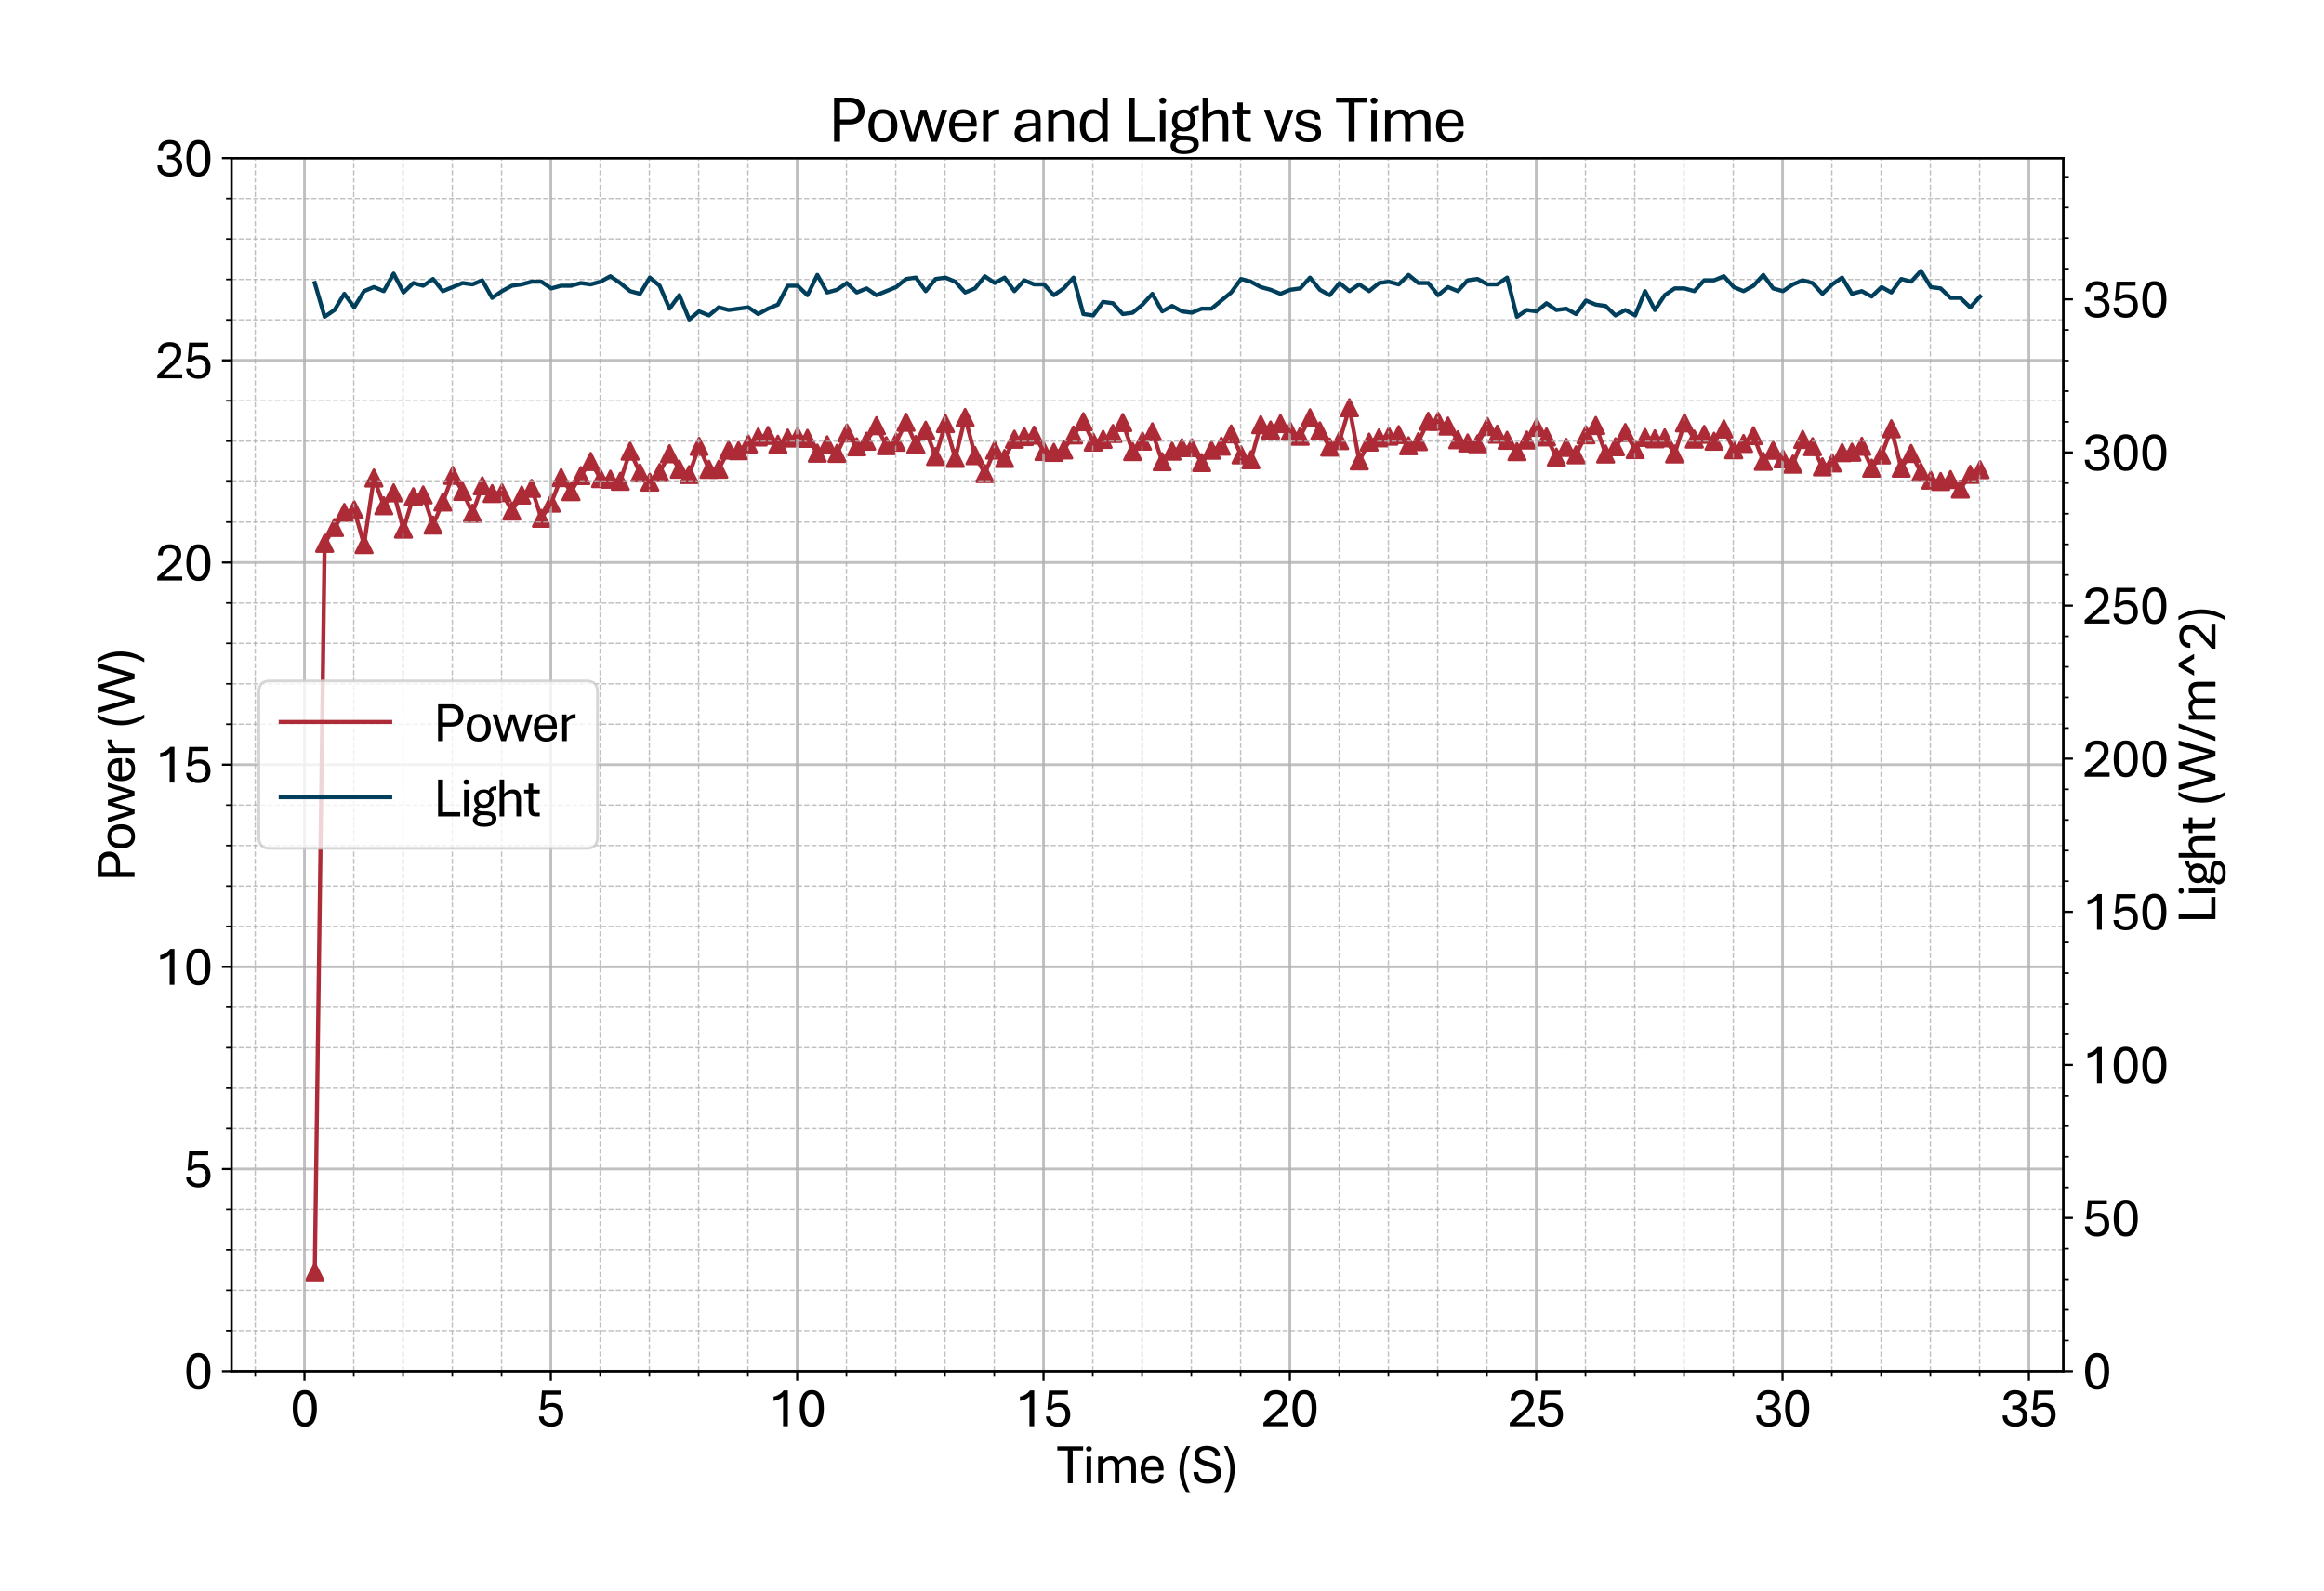 <?xml version="1.0" encoding="utf-8" standalone="no"?>
<!DOCTYPE svg PUBLIC "-//W3C//DTD SVG 1.1//EN"
  "http://www.w3.org/Graphics/SVG/1.1/DTD/svg11.dtd">
<svg xmlns:xlink="http://www.w3.org/1999/xlink" width="849.509pt" height="581.831pt" viewBox="0 0 849.509 581.831" xmlns="http://www.w3.org/2000/svg" version="1.1">
 <defs>
  <style type="text/css">*{stroke-linejoin: round; stroke-linecap: butt}</style>
 </defs>
 <g id="figure_1">
  <g id="patch_1">
   <path d="M 0 581.831 
L 849.509 581.831 
L 849.509 0 
L 0 0 
z
" style="fill: #ffffff"/>
  </g>
  <g id="axes_1">
   <g id="patch_2">
    <path d="M 84.628 501.353 
L 754.228 501.353 
L 754.228 57.833 
L 84.628 57.833 
z
" style="fill: #ffffff"/>
   </g>
   <g id="PathCollection_1">
    <defs>
     <path id="mebfb5dcf1a" d="M 0 -3 
L -3 3 
L 3 3 
z
" style="stroke: #ac2b37"/>
    </defs>
    <g clip-path="url(#pa89d2d5d14)">
     <use xlink:href="#mebfb5dcf1a" x="115.064" y="465.028" style="fill: #ac2b37; stroke: #ac2b37"/>
     <use xlink:href="#mebfb5dcf1a" x="118.666" y="198.65" style="fill: #ac2b37; stroke: #ac2b37"/>
     <use xlink:href="#mebfb5dcf1a" x="122.268" y="192.87" style="fill: #ac2b37; stroke: #ac2b37"/>
     <use xlink:href="#mebfb5dcf1a" x="125.87" y="187.385" style="fill: #ac2b37; stroke: #ac2b37"/>
     <use xlink:href="#mebfb5dcf1a" x="129.472" y="186.365" style="fill: #ac2b37; stroke: #ac2b37"/>
     <use xlink:href="#mebfb5dcf1a" x="133.074" y="199.123" style="fill: #ac2b37; stroke: #ac2b37"/>
     <use xlink:href="#mebfb5dcf1a" x="136.676" y="174.759" style="fill: #ac2b37; stroke: #ac2b37"/>
     <use xlink:href="#mebfb5dcf1a" x="140.278" y="184.916" style="fill: #ac2b37; stroke: #ac2b37"/>
     <use xlink:href="#mebfb5dcf1a" x="143.88" y="180.2" style="fill: #ac2b37; stroke: #ac2b37"/>
     <use xlink:href="#mebfb5dcf1a" x="147.482" y="193.476" style="fill: #ac2b37; stroke: #ac2b37"/>
     <use xlink:href="#mebfb5dcf1a" x="151.084" y="181.619" style="fill: #ac2b37; stroke: #ac2b37"/>
     <use xlink:href="#mebfb5dcf1a" x="154.686" y="180.954" style="fill: #ac2b37; stroke: #ac2b37"/>
     <use xlink:href="#mebfb5dcf1a" x="158.288" y="191.983" style="fill: #ac2b37; stroke: #ac2b37"/>
     <use xlink:href="#mebfb5dcf1a" x="161.89" y="183.556" style="fill: #ac2b37; stroke: #ac2b37"/>
     <use xlink:href="#mebfb5dcf1a" x="165.492" y="173.813" style="fill: #ac2b37; stroke: #ac2b37"/>
     <use xlink:href="#mebfb5dcf1a" x="169.094" y="179.667" style="fill: #ac2b37; stroke: #ac2b37"/>
     <use xlink:href="#mebfb5dcf1a" x="172.695" y="187.666" style="fill: #ac2b37; stroke: #ac2b37"/>
     <use xlink:href="#mebfb5dcf1a" x="176.297" y="177.612" style="fill: #ac2b37; stroke: #ac2b37"/>
     <use xlink:href="#mebfb5dcf1a" x="179.899" y="180.451" style="fill: #ac2b37; stroke: #ac2b37"/>
     <use xlink:href="#mebfb5dcf1a" x="183.501" y="180.126" style="fill: #ac2b37; stroke: #ac2b37"/>
     <use xlink:href="#mebfb5dcf1a" x="187.103" y="186.852" style="fill: #ac2b37; stroke: #ac2b37"/>
     <use xlink:href="#mebfb5dcf1a" x="190.705" y="181.013" style="fill: #ac2b37; stroke: #ac2b37"/>
     <use xlink:href="#mebfb5dcf1a" x="194.307" y="178.544" style="fill: #ac2b37; stroke: #ac2b37"/>
     <use xlink:href="#mebfb5dcf1a" x="197.909" y="189.514" style="fill: #ac2b37; stroke: #ac2b37"/>
     <use xlink:href="#mebfb5dcf1a" x="201.511" y="183.955" style="fill: #ac2b37; stroke: #ac2b37"/>
     <use xlink:href="#mebfb5dcf1a" x="205.113" y="174.626" style="fill: #ac2b37; stroke: #ac2b37"/>
     <use xlink:href="#mebfb5dcf1a" x="208.715" y="179.756" style="fill: #ac2b37; stroke: #ac2b37"/>
     <use xlink:href="#mebfb5dcf1a" x="212.317" y="173.887" style="fill: #ac2b37; stroke: #ac2b37"/>
     <use xlink:href="#mebfb5dcf1a" x="215.919" y="168.727" style="fill: #ac2b37; stroke: #ac2b37"/>
     <use xlink:href="#mebfb5dcf1a" x="219.521" y="174.996" style="fill: #ac2b37; stroke: #ac2b37"/>
     <use xlink:href="#mebfb5dcf1a" x="223.123" y="175.217" style="fill: #ac2b37; stroke: #ac2b37"/>
     <use xlink:href="#mebfb5dcf1a" x="226.725" y="175.986" style="fill: #ac2b37; stroke: #ac2b37"/>
     <use xlink:href="#mebfb5dcf1a" x="230.326" y="164.957" style="fill: #ac2b37; stroke: #ac2b37"/>
     <use xlink:href="#mebfb5dcf1a" x="233.928" y="172.896" style="fill: #ac2b37; stroke: #ac2b37"/>
     <use xlink:href="#mebfb5dcf1a" x="237.53" y="176.282" style="fill: #ac2b37; stroke: #ac2b37"/>
     <use xlink:href="#mebfb5dcf1a" x="241.132" y="172.763" style="fill: #ac2b37; stroke: #ac2b37"/>
     <use xlink:href="#mebfb5dcf1a" x="244.734" y="165.904" style="fill: #ac2b37; stroke: #ac2b37"/>
     <use xlink:href="#mebfb5dcf1a" x="248.336" y="171.551" style="fill: #ac2b37; stroke: #ac2b37"/>
     <use xlink:href="#mebfb5dcf1a" x="251.938" y="173.503" style="fill: #ac2b37; stroke: #ac2b37"/>
     <use xlink:href="#mebfb5dcf1a" x="255.54" y="163.198" style="fill: #ac2b37; stroke: #ac2b37"/>
     <use xlink:href="#mebfb5dcf1a" x="259.142" y="171.581" style="fill: #ac2b37; stroke: #ac2b37"/>
     <use xlink:href="#mebfb5dcf1a" x="262.744" y="171.551" style="fill: #ac2b37; stroke: #ac2b37"/>
     <use xlink:href="#mebfb5dcf1a" x="266.346" y="164.558" style="fill: #ac2b37; stroke: #ac2b37"/>
     <use xlink:href="#mebfb5dcf1a" x="269.948" y="164.795" style="fill: #ac2b37; stroke: #ac2b37"/>
     <use xlink:href="#mebfb5dcf1a" x="273.55" y="162.326" style="fill: #ac2b37; stroke: #ac2b37"/>
     <use xlink:href="#mebfb5dcf1a" x="277.152" y="159.783" style="fill: #ac2b37; stroke: #ac2b37"/>
     <use xlink:href="#mebfb5dcf1a" x="280.754" y="159.206" style="fill: #ac2b37; stroke: #ac2b37"/>
     <use xlink:href="#mebfb5dcf1a" x="284.356" y="162.415" style="fill: #ac2b37; stroke: #ac2b37"/>
     <use xlink:href="#mebfb5dcf1a" x="287.957" y="160.182" style="fill: #ac2b37; stroke: #ac2b37"/>
     <use xlink:href="#mebfb5dcf1a" x="291.559" y="159.532" style="fill: #ac2b37; stroke: #ac2b37"/>
     <use xlink:href="#mebfb5dcf1a" x="295.161" y="160.286" style="fill: #ac2b37; stroke: #ac2b37"/>
     <use xlink:href="#mebfb5dcf1a" x="298.763" y="165.697" style="fill: #ac2b37; stroke: #ac2b37"/>
     <use xlink:href="#mebfb5dcf1a" x="302.365" y="162.636" style="fill: #ac2b37; stroke: #ac2b37"/>
     <use xlink:href="#mebfb5dcf1a" x="305.967" y="165.756" style="fill: #ac2b37; stroke: #ac2b37"/>
     <use xlink:href="#mebfb5dcf1a" x="309.569" y="158.305" style="fill: #ac2b37; stroke: #ac2b37"/>
     <use xlink:href="#mebfb5dcf1a" x="313.171" y="163.361" style="fill: #ac2b37; stroke: #ac2b37"/>
     <use xlink:href="#mebfb5dcf1a" x="316.773" y="161.321" style="fill: #ac2b37; stroke: #ac2b37"/>
     <use xlink:href="#mebfb5dcf1a" x="320.375" y="155.643" style="fill: #ac2b37; stroke: #ac2b37"/>
     <use xlink:href="#mebfb5dcf1a" x="323.977" y="162.962" style="fill: #ac2b37; stroke: #ac2b37"/>
     <use xlink:href="#mebfb5dcf1a" x="327.579" y="161.69" style="fill: #ac2b37; stroke: #ac2b37"/>
     <use xlink:href="#mebfb5dcf1a" x="331.181" y="154.387" style="fill: #ac2b37; stroke: #ac2b37"/>
     <use xlink:href="#mebfb5dcf1a" x="334.783" y="162.503" style="fill: #ac2b37; stroke: #ac2b37"/>
     <use xlink:href="#mebfb5dcf1a" x="338.385" y="157.299" style="fill: #ac2b37; stroke: #ac2b37"/>
     <use xlink:href="#mebfb5dcf1a" x="341.986" y="166.909" style="fill: #ac2b37; stroke: #ac2b37"/>
     <use xlink:href="#mebfb5dcf1a" x="345.588" y="154.875" style="fill: #ac2b37; stroke: #ac2b37"/>
     <use xlink:href="#mebfb5dcf1a" x="349.19" y="167.604" style="fill: #ac2b37; stroke: #ac2b37"/>
     <use xlink:href="#mebfb5dcf1a" x="352.792" y="152.628" style="fill: #ac2b37; stroke: #ac2b37"/>
     <use xlink:href="#mebfb5dcf1a" x="356.394" y="166.584" style="fill: #ac2b37; stroke: #ac2b37"/>
     <use xlink:href="#mebfb5dcf1a" x="359.996" y="173.133" style="fill: #ac2b37; stroke: #ac2b37"/>
     <use xlink:href="#mebfb5dcf1a" x="363.598" y="164.573" style="fill: #ac2b37; stroke: #ac2b37"/>
     <use xlink:href="#mebfb5dcf1a" x="367.2" y="167.633" style="fill: #ac2b37; stroke: #ac2b37"/>
     <use xlink:href="#mebfb5dcf1a" x="370.802" y="160.596" style="fill: #ac2b37; stroke: #ac2b37"/>
     <use xlink:href="#mebfb5dcf1a" x="374.404" y="159.635" style="fill: #ac2b37; stroke: #ac2b37"/>
     <use xlink:href="#mebfb5dcf1a" x="378.006" y="159.118" style="fill: #ac2b37; stroke: #ac2b37"/>
     <use xlink:href="#mebfb5dcf1a" x="381.608" y="165.076" style="fill: #ac2b37; stroke: #ac2b37"/>
     <use xlink:href="#mebfb5dcf1a" x="385.21" y="165.401" style="fill: #ac2b37; stroke: #ac2b37"/>
     <use xlink:href="#mebfb5dcf1a" x="388.812" y="164.529" style="fill: #ac2b37; stroke: #ac2b37"/>
     <use xlink:href="#mebfb5dcf1a" x="392.414" y="159.044" style="fill: #ac2b37; stroke: #ac2b37"/>
     <use xlink:href="#mebfb5dcf1a" x="396.016" y="154.18" style="fill: #ac2b37; stroke: #ac2b37"/>
     <use xlink:href="#mebfb5dcf1a" x="399.617" y="161.646" style="fill: #ac2b37; stroke: #ac2b37"/>
     <use xlink:href="#mebfb5dcf1a" x="403.219" y="160.64" style="fill: #ac2b37; stroke: #ac2b37"/>
     <use xlink:href="#mebfb5dcf1a" x="406.821" y="158.512" style="fill: #ac2b37; stroke: #ac2b37"/>
     <use xlink:href="#mebfb5dcf1a" x="410.423" y="154.49" style="fill: #ac2b37; stroke: #ac2b37"/>
     <use xlink:href="#mebfb5dcf1a" x="414.025" y="165.12" style="fill: #ac2b37; stroke: #ac2b37"/>
     <use xlink:href="#mebfb5dcf1a" x="417.627" y="161.306" style="fill: #ac2b37; stroke: #ac2b37"/>
     <use xlink:href="#mebfb5dcf1a" x="421.229" y="157.876" style="fill: #ac2b37; stroke: #ac2b37"/>
     <use xlink:href="#mebfb5dcf1a" x="424.831" y="168.801" style="fill: #ac2b37; stroke: #ac2b37"/>
     <use xlink:href="#mebfb5dcf1a" x="428.433" y="164.957" style="fill: #ac2b37; stroke: #ac2b37"/>
     <use xlink:href="#mebfb5dcf1a" x="432.035" y="163.686" style="fill: #ac2b37; stroke: #ac2b37"/>
     <use xlink:href="#mebfb5dcf1a" x="435.637" y="163.686" style="fill: #ac2b37; stroke: #ac2b37"/>
     <use xlink:href="#mebfb5dcf1a" x="439.239" y="169.126" style="fill: #ac2b37; stroke: #ac2b37"/>
     <use xlink:href="#mebfb5dcf1a" x="442.841" y="164.617" style="fill: #ac2b37; stroke: #ac2b37"/>
     <use xlink:href="#mebfb5dcf1a" x="446.443" y="163.139" style="fill: #ac2b37; stroke: #ac2b37"/>
     <use xlink:href="#mebfb5dcf1a" x="450.045" y="158.659" style="fill: #ac2b37; stroke: #ac2b37"/>
     <use xlink:href="#mebfb5dcf1a" x="453.647" y="166.303" style="fill: #ac2b37; stroke: #ac2b37"/>
     <use xlink:href="#mebfb5dcf1a" x="457.248" y="168.092" style="fill: #ac2b37; stroke: #ac2b37"/>
     <use xlink:href="#mebfb5dcf1a" x="460.85" y="155.274" style="fill: #ac2b37; stroke: #ac2b37"/>
     <use xlink:href="#mebfb5dcf1a" x="464.452" y="157.225" style="fill: #ac2b37; stroke: #ac2b37"/>
     <use xlink:href="#mebfb5dcf1a" x="468.054" y="154.86" style="fill: #ac2b37; stroke: #ac2b37"/>
     <use xlink:href="#mebfb5dcf1a" x="471.656" y="157.669" style="fill: #ac2b37; stroke: #ac2b37"/>
     <use xlink:href="#mebfb5dcf1a" x="475.258" y="159.517" style="fill: #ac2b37; stroke: #ac2b37"/>
     <use xlink:href="#mebfb5dcf1a" x="478.86" y="152.761" style="fill: #ac2b37; stroke: #ac2b37"/>
     <use xlink:href="#mebfb5dcf1a" x="482.462" y="157.536" style="fill: #ac2b37; stroke: #ac2b37"/>
     <use xlink:href="#mebfb5dcf1a" x="486.064" y="163.479" style="fill: #ac2b37; stroke: #ac2b37"/>
     <use xlink:href="#mebfb5dcf1a" x="489.666" y="161.099" style="fill: #ac2b37; stroke: #ac2b37"/>
     <use xlink:href="#mebfb5dcf1a" x="493.268" y="149.079" style="fill: #ac2b37; stroke: #ac2b37"/>
     <use xlink:href="#mebfb5dcf1a" x="496.87" y="168.506" style="fill: #ac2b37; stroke: #ac2b37"/>
     <use xlink:href="#mebfb5dcf1a" x="500.472" y="161.646" style="fill: #ac2b37; stroke: #ac2b37"/>
     <use xlink:href="#mebfb5dcf1a" x="504.074" y="160.108" style="fill: #ac2b37; stroke: #ac2b37"/>
     <use xlink:href="#mebfb5dcf1a" x="507.676" y="159.487" style="fill: #ac2b37; stroke: #ac2b37"/>
     <use xlink:href="#mebfb5dcf1a" x="511.278" y="158.911" style="fill: #ac2b37; stroke: #ac2b37"/>
     <use xlink:href="#mebfb5dcf1a" x="514.879" y="162.991" style="fill: #ac2b37; stroke: #ac2b37"/>
     <use xlink:href="#mebfb5dcf1a" x="518.481" y="161.454" style="fill: #ac2b37; stroke: #ac2b37"/>
     <use xlink:href="#mebfb5dcf1a" x="522.083" y="154.047" style="fill: #ac2b37; stroke: #ac2b37"/>
     <use xlink:href="#mebfb5dcf1a" x="525.685" y="154.032" style="fill: #ac2b37; stroke: #ac2b37"/>
     <use xlink:href="#mebfb5dcf1a" x="529.287" y="155.776" style="fill: #ac2b37; stroke: #ac2b37"/>
     <use xlink:href="#mebfb5dcf1a" x="532.889" y="160.788" style="fill: #ac2b37; stroke: #ac2b37"/>
     <use xlink:href="#mebfb5dcf1a" x="536.491" y="161.956" style="fill: #ac2b37; stroke: #ac2b37"/>
     <use xlink:href="#mebfb5dcf1a" x="540.093" y="162.267" style="fill: #ac2b37; stroke: #ac2b37"/>
     <use xlink:href="#mebfb5dcf1a" x="543.695" y="155.939" style="fill: #ac2b37; stroke: #ac2b37"/>
     <use xlink:href="#mebfb5dcf1a" x="547.297" y="158.763" style="fill: #ac2b37; stroke: #ac2b37"/>
     <use xlink:href="#mebfb5dcf1a" x="550.899" y="160.98" style="fill: #ac2b37; stroke: #ac2b37"/>
     <use xlink:href="#mebfb5dcf1a" x="554.501" y="165.135" style="fill: #ac2b37; stroke: #ac2b37"/>
     <use xlink:href="#mebfb5dcf1a" x="558.103" y="160.892" style="fill: #ac2b37; stroke: #ac2b37"/>
     <use xlink:href="#mebfb5dcf1a" x="561.705" y="156.235" style="fill: #ac2b37; stroke: #ac2b37"/>
     <use xlink:href="#mebfb5dcf1a" x="565.307" y="159.753" style="fill: #ac2b37; stroke: #ac2b37"/>
     <use xlink:href="#mebfb5dcf1a" x="568.908" y="167.131" style="fill: #ac2b37; stroke: #ac2b37"/>
     <use xlink:href="#mebfb5dcf1a" x="572.51" y="163.582" style="fill: #ac2b37; stroke: #ac2b37"/>
     <use xlink:href="#mebfb5dcf1a" x="576.112" y="166.288" style="fill: #ac2b37; stroke: #ac2b37"/>
     <use xlink:href="#mebfb5dcf1a" x="579.714" y="158.985" style="fill: #ac2b37; stroke: #ac2b37"/>
     <use xlink:href="#mebfb5dcf1a" x="583.316" y="155.584" style="fill: #ac2b37; stroke: #ac2b37"/>
     <use xlink:href="#mebfb5dcf1a" x="586.918" y="165.992" style="fill: #ac2b37; stroke: #ac2b37"/>
     <use xlink:href="#mebfb5dcf1a" x="590.52" y="163.346" style="fill: #ac2b37; stroke: #ac2b37"/>
     <use xlink:href="#mebfb5dcf1a" x="594.122" y="158.157" style="fill: #ac2b37; stroke: #ac2b37"/>
     <use xlink:href="#mebfb5dcf1a" x="597.724" y="164.396" style="fill: #ac2b37; stroke: #ac2b37"/>
     <use xlink:href="#mebfb5dcf1a" x="601.326" y="159.946" style="fill: #ac2b37; stroke: #ac2b37"/>
     <use xlink:href="#mebfb5dcf1a" x="604.928" y="160.448" style="fill: #ac2b37; stroke: #ac2b37"/>
     <use xlink:href="#mebfb5dcf1a" x="608.53" y="160.108" style="fill: #ac2b37; stroke: #ac2b37"/>
     <use xlink:href="#mebfb5dcf1a" x="612.132" y="165.963" style="fill: #ac2b37; stroke: #ac2b37"/>
     <use xlink:href="#mebfb5dcf1a" x="615.734" y="154.623" style="fill: #ac2b37; stroke: #ac2b37"/>
     <use xlink:href="#mebfb5dcf1a" x="619.336" y="160.552" style="fill: #ac2b37; stroke: #ac2b37"/>
     <use xlink:href="#mebfb5dcf1a" x="622.938" y="158.822" style="fill: #ac2b37; stroke: #ac2b37"/>
     <use xlink:href="#mebfb5dcf1a" x="626.539" y="161.335" style="fill: #ac2b37; stroke: #ac2b37"/>
     <use xlink:href="#mebfb5dcf1a" x="630.141" y="156.856" style="fill: #ac2b37; stroke: #ac2b37"/>
     <use xlink:href="#mebfb5dcf1a" x="633.743" y="164.455" style="fill: #ac2b37; stroke: #ac2b37"/>
     <use xlink:href="#mebfb5dcf1a" x="637.345" y="162.148" style="fill: #ac2b37; stroke: #ac2b37"/>
     <use xlink:href="#mebfb5dcf1a" x="640.947" y="159.295" style="fill: #ac2b37; stroke: #ac2b37"/>
     <use xlink:href="#mebfb5dcf1a" x="644.549" y="168.668" style="fill: #ac2b37; stroke: #ac2b37"/>
     <use xlink:href="#mebfb5dcf1a" x="648.151" y="164.603" style="fill: #ac2b37; stroke: #ac2b37"/>
     <use xlink:href="#mebfb5dcf1a" x="651.753" y="167.766" style="fill: #ac2b37; stroke: #ac2b37"/>
     <use xlink:href="#mebfb5dcf1a" x="655.355" y="169.703" style="fill: #ac2b37; stroke: #ac2b37"/>
     <use xlink:href="#mebfb5dcf1a" x="658.957" y="160.685" style="fill: #ac2b37; stroke: #ac2b37"/>
     <use xlink:href="#mebfb5dcf1a" x="662.559" y="163.302" style="fill: #ac2b37; stroke: #ac2b37"/>
     <use xlink:href="#mebfb5dcf1a" x="666.161" y="170.679" style="fill: #ac2b37; stroke: #ac2b37"/>
     <use xlink:href="#mebfb5dcf1a" x="669.763" y="169.26" style="fill: #ac2b37; stroke: #ac2b37"/>
     <use xlink:href="#mebfb5dcf1a" x="673.365" y="165.49" style="fill: #ac2b37; stroke: #ac2b37"/>
     <use xlink:href="#mebfb5dcf1a" x="676.967" y="165.327" style="fill: #ac2b37; stroke: #ac2b37"/>
     <use xlink:href="#mebfb5dcf1a" x="680.569" y="163.183" style="fill: #ac2b37; stroke: #ac2b37"/>
     <use xlink:href="#mebfb5dcf1a" x="684.17" y="171.167" style="fill: #ac2b37; stroke: #ac2b37"/>
     <use xlink:href="#mebfb5dcf1a" x="687.772" y="166.332" style="fill: #ac2b37; stroke: #ac2b37"/>
     <use xlink:href="#mebfb5dcf1a" x="691.374" y="156.767" style="fill: #ac2b37; stroke: #ac2b37"/>
     <use xlink:href="#mebfb5dcf1a" x="694.976" y="171.152" style="fill: #ac2b37; stroke: #ac2b37"/>
     <use xlink:href="#mebfb5dcf1a" x="698.578" y="165.8" style="fill: #ac2b37; stroke: #ac2b37"/>
     <use xlink:href="#mebfb5dcf1a" x="702.18" y="172.689" style="fill: #ac2b37; stroke: #ac2b37"/>
     <use xlink:href="#mebfb5dcf1a" x="705.782" y="175.543" style="fill: #ac2b37; stroke: #ac2b37"/>
     <use xlink:href="#mebfb5dcf1a" x="709.384" y="176.045" style="fill: #ac2b37; stroke: #ac2b37"/>
     <use xlink:href="#mebfb5dcf1a" x="712.986" y="175.336" style="fill: #ac2b37; stroke: #ac2b37"/>
     <use xlink:href="#mebfb5dcf1a" x="716.588" y="178.825" style="fill: #ac2b37; stroke: #ac2b37"/>
     <use xlink:href="#mebfb5dcf1a" x="720.19" y="173.429" style="fill: #ac2b37; stroke: #ac2b37"/>
     <use xlink:href="#mebfb5dcf1a" x="723.792" y="171.699" style="fill: #ac2b37; stroke: #ac2b37"/>
    </g>
   </g>
   <g id="matplotlib.axis_1">
    <g id="xtick_1">
     <g id="line2d_1">
      <path d="M 111.3 501.353 
L 111.3 57.833 
" clip-path="url(#pa89d2d5d14)" style="fill: none; stroke: #b0b0b0; stroke-opacity: 0.8; stroke-linecap: square"/>
     </g>
     <g id="line2d_2">
      <defs>
       <path id="mc200e671c8" d="M 0 0 
L 0 3.5 
" style="stroke: #000000; stroke-width: 0.8"/>
      </defs>
      <g>
       <use xlink:href="#mc200e671c8" x="111.3" y="501.353" style="stroke: #000000; stroke-width: 0.8"/>
      </g>
     </g>
     <g id="text_1">
      <!-- 0 -->
      <g transform="translate(106.071 521.496) scale(0.2 -0.2)">
       <defs>
        <path id="AptosDisplay-30" d="M 1672 -56 
Q 1291 -56 1028 105 
Q 766 266 605 552 
Q 444 838 372 1216 
Q 300 1594 300 2031 
Q 300 2475 372 2856 
Q 444 3238 605 3525 
Q 766 3813 1028 3973 
Q 1291 4134 1672 4134 
Q 2053 4134 2317 3975 
Q 2581 3816 2742 3527 
Q 2903 3238 2975 2858 
Q 3047 2478 3047 2038 
Q 3047 1597 2975 1217 
Q 2903 838 2742 552 
Q 2581 266 2318 105 
Q 2056 -56 1672 -56 
z
M 1672 409 
Q 1916 409 2073 550 
Q 2231 691 2322 925 
Q 2413 1159 2448 1448 
Q 2484 1738 2484 2038 
Q 2484 2338 2448 2628 
Q 2413 2919 2322 3153 
Q 2231 3388 2073 3527 
Q 1916 3666 1669 3666 
Q 1428 3666 1268 3527 
Q 1109 3388 1020 3153 
Q 931 2919 893 2628 
Q 856 2338 856 2038 
Q 856 1741 893 1450 
Q 931 1159 1020 925 
Q 1109 691 1268 550 
Q 1428 409 1672 409 
z
" transform="scale(0.016)"/>
       </defs>
       <use xlink:href="#AptosDisplay-30"/>
      </g>
     </g>
    </g>
    <g id="xtick_2">
     <g id="line2d_3">
      <path d="M 201.349 501.353 
L 201.349 57.833 
" clip-path="url(#pa89d2d5d14)" style="fill: none; stroke: #b0b0b0; stroke-opacity: 0.8; stroke-linecap: square"/>
     </g>
     <g id="line2d_4">
      <g>
       <use xlink:href="#mc200e671c8" x="201.349" y="501.353" style="stroke: #000000; stroke-width: 0.8"/>
      </g>
     </g>
     <g id="text_2">
      <!-- 5 -->
      <g transform="translate(196.119 521.496) scale(0.2 -0.2)">
       <defs>
        <path id="AptosDisplay-35" d="M 1669 -56 
Q 1278 -56 964 83 
Q 650 222 465 483 
Q 281 744 281 1113 
L 816 1113 
Q 816 778 1055 584 
Q 1294 391 1669 391 
Q 2069 391 2291 625 
Q 2513 859 2513 1319 
Q 2513 1772 2291 1989 
Q 2069 2206 1697 2206 
Q 1409 2206 1223 2123 
Q 1038 2041 916 1894 
L 444 1894 
L 622 4078 
L 2788 4078 
L 2788 3613 
L 1041 3613 
L 931 2322 
Q 1044 2453 1251 2550 
Q 1459 2647 1775 2647 
Q 2131 2647 2420 2506 
Q 2709 2366 2881 2072 
Q 3053 1778 3053 1319 
Q 3053 863 2875 558 
Q 2697 253 2384 98 
Q 2072 -56 1669 -56 
z
" transform="scale(0.016)"/>
       </defs>
       <use xlink:href="#AptosDisplay-35"/>
      </g>
     </g>
    </g>
    <g id="xtick_3">
     <g id="line2d_5">
      <path d="M 291.397 501.353 
L 291.397 57.833 
" clip-path="url(#pa89d2d5d14)" style="fill: none; stroke: #b0b0b0; stroke-opacity: 0.8; stroke-linecap: square"/>
     </g>
     <g id="line2d_6">
      <g>
       <use xlink:href="#mc200e671c8" x="291.397" y="501.353" style="stroke: #000000; stroke-width: 0.8"/>
      </g>
     </g>
     <g id="text_3">
      <!-- 10 -->
      <g transform="translate(280.938 521.496) scale(0.2 -0.2)">
       <defs>
        <path id="AptosDisplay-31" d="M 1659 0 
L 1659 3425 
Q 1575 3309 1420 3201 
Q 1266 3094 1052 3009 
Q 838 2925 578 2888 
L 578 3381 
Q 834 3425 1057 3540 
Q 1281 3656 1453 3806 
Q 1625 3956 1719 4094 
L 2206 4094 
L 2206 0 
L 1659 0 
z
" transform="scale(0.016)"/>
       </defs>
       <use xlink:href="#AptosDisplay-31"/>
       <use xlink:href="#AptosDisplay-30" x="52.295"/>
      </g>
     </g>
    </g>
    <g id="xtick_4">
     <g id="line2d_7">
      <path d="M 381.446 501.353 
L 381.446 57.833 
" clip-path="url(#pa89d2d5d14)" style="fill: none; stroke: #b0b0b0; stroke-opacity: 0.8; stroke-linecap: square"/>
     </g>
     <g id="line2d_8">
      <g>
       <use xlink:href="#mc200e671c8" x="381.446" y="501.353" style="stroke: #000000; stroke-width: 0.8"/>
      </g>
     </g>
     <g id="text_4">
      <!-- 15 -->
      <g transform="translate(370.986 521.496) scale(0.2 -0.2)">
       <use xlink:href="#AptosDisplay-31"/>
       <use xlink:href="#AptosDisplay-35" x="52.295"/>
      </g>
     </g>
    </g>
    <g id="xtick_5">
     <g id="line2d_9">
      <path d="M 471.494 501.353 
L 471.494 57.833 
" clip-path="url(#pa89d2d5d14)" style="fill: none; stroke: #b0b0b0; stroke-opacity: 0.8; stroke-linecap: square"/>
     </g>
     <g id="line2d_10">
      <g>
       <use xlink:href="#mc200e671c8" x="471.494" y="501.353" style="stroke: #000000; stroke-width: 0.8"/>
      </g>
     </g>
     <g id="text_5">
      <!-- 20 -->
      <g transform="translate(461.035 521.496) scale(0.2 -0.2)">
       <defs>
        <path id="AptosDisplay-32" d="M 247 0 
L 247 413 
L 1725 1741 
Q 2100 2081 2269 2351 
Q 2438 2622 2438 2938 
Q 2438 3256 2263 3461 
Q 2088 3666 1691 3666 
Q 1247 3666 1055 3439 
Q 863 3213 863 2869 
L 341 2869 
Q 341 3250 491 3534 
Q 641 3819 941 3975 
Q 1241 4131 1691 4131 
Q 2103 4131 2390 3986 
Q 2678 3841 2828 3578 
Q 2978 3316 2978 2959 
Q 2978 2638 2853 2375 
Q 2728 2113 2517 1883 
Q 2306 1653 2044 1425 
L 959 463 
L 3097 463 
L 3097 0 
L 247 0 
z
" transform="scale(0.016)"/>
       </defs>
       <use xlink:href="#AptosDisplay-32"/>
       <use xlink:href="#AptosDisplay-30" x="52.295"/>
      </g>
     </g>
    </g>
    <g id="xtick_6">
     <g id="line2d_11">
      <path d="M 561.543 501.353 
L 561.543 57.833 
" clip-path="url(#pa89d2d5d14)" style="fill: none; stroke: #b0b0b0; stroke-opacity: 0.8; stroke-linecap: square"/>
     </g>
     <g id="line2d_12">
      <g>
       <use xlink:href="#mc200e671c8" x="561.543" y="501.353" style="stroke: #000000; stroke-width: 0.8"/>
      </g>
     </g>
     <g id="text_6">
      <!-- 25 -->
      <g transform="translate(551.083 521.496) scale(0.2 -0.2)">
       <use xlink:href="#AptosDisplay-32"/>
       <use xlink:href="#AptosDisplay-35" x="52.295"/>
      </g>
     </g>
    </g>
    <g id="xtick_7">
     <g id="line2d_13">
      <path d="M 651.591 501.353 
L 651.591 57.833 
" clip-path="url(#pa89d2d5d14)" style="fill: none; stroke: #b0b0b0; stroke-opacity: 0.8; stroke-linecap: square"/>
     </g>
     <g id="line2d_14">
      <g>
       <use xlink:href="#mc200e671c8" x="651.591" y="501.353" style="stroke: #000000; stroke-width: 0.8"/>
      </g>
     </g>
     <g id="text_7">
      <!-- 30 -->
      <g transform="translate(641.132 521.496) scale(0.2 -0.2)">
       <defs>
        <path id="AptosDisplay-33" d="M 1700 -56 
Q 1047 -56 655 275 
Q 263 606 263 1225 
L 781 1225 
Q 781 844 1023 617 
Q 1266 391 1697 391 
Q 2094 391 2322 581 
Q 2550 772 2550 1172 
Q 2550 1556 2297 1737 
Q 2044 1919 1609 1919 
L 1366 1919 
L 1366 2363 
L 1622 2363 
Q 2013 2363 2222 2555 
Q 2431 2747 2431 3066 
Q 2431 3372 2226 3526 
Q 2022 3681 1684 3681 
Q 1306 3681 1095 3481 
Q 884 3281 891 2956 
L 372 2956 
Q 372 3319 536 3583 
Q 700 3847 995 3990 
Q 1291 4134 1681 4134 
Q 2031 4134 2318 4017 
Q 2606 3900 2778 3670 
Q 2950 3441 2950 3097 
Q 2950 2738 2745 2498 
Q 2541 2259 2206 2166 
Q 2591 2097 2841 1836 
Q 3091 1575 3091 1150 
Q 3091 763 2916 494 
Q 2741 225 2428 84 
Q 2116 -56 1700 -56 
z
" transform="scale(0.016)"/>
       </defs>
       <use xlink:href="#AptosDisplay-33"/>
       <use xlink:href="#AptosDisplay-30" x="52.295"/>
      </g>
     </g>
    </g>
    <g id="xtick_8">
     <g id="line2d_15">
      <path d="M 741.639 501.353 
L 741.639 57.833 
" clip-path="url(#pa89d2d5d14)" style="fill: none; stroke: #b0b0b0; stroke-opacity: 0.8; stroke-linecap: square"/>
     </g>
     <g id="line2d_16">
      <g>
       <use xlink:href="#mc200e671c8" x="741.639" y="501.353" style="stroke: #000000; stroke-width: 0.8"/>
      </g>
     </g>
     <g id="text_8">
      <!-- 35 -->
      <g transform="translate(731.18 521.496) scale(0.2 -0.2)">
       <use xlink:href="#AptosDisplay-33"/>
       <use xlink:href="#AptosDisplay-35" x="52.295"/>
      </g>
     </g>
    </g>
    <g id="xtick_9">
     <g id="line2d_17">
      <path d="M 93.291 501.353 
L 93.291 57.833 
" clip-path="url(#pa89d2d5d14)" style="fill: none; stroke-dasharray: 1.85,0.8; stroke-dashoffset: 0; stroke: #b0b0b0; stroke-opacity: 0.8; stroke-width: 0.5"/>
     </g>
     <g id="line2d_18">
      <defs>
       <path id="m169ebdc6ec" d="M 0 0 
L 0 2 
" style="stroke: #000000; stroke-width: 0.6"/>
      </defs>
      <g>
       <use xlink:href="#m169ebdc6ec" x="93.291" y="501.353" style="stroke: #000000; stroke-width: 0.6"/>
      </g>
     </g>
    </g>
    <g id="xtick_10">
     <g id="line2d_19">
      <path d="M 129.31 501.353 
L 129.31 57.833 
" clip-path="url(#pa89d2d5d14)" style="fill: none; stroke-dasharray: 1.85,0.8; stroke-dashoffset: 0; stroke: #b0b0b0; stroke-opacity: 0.8; stroke-width: 0.5"/>
     </g>
     <g id="line2d_20">
      <g>
       <use xlink:href="#m169ebdc6ec" x="129.31" y="501.353" style="stroke: #000000; stroke-width: 0.6"/>
      </g>
     </g>
    </g>
    <g id="xtick_11">
     <g id="line2d_21">
      <path d="M 147.32 501.353 
L 147.32 57.833 
" clip-path="url(#pa89d2d5d14)" style="fill: none; stroke-dasharray: 1.85,0.8; stroke-dashoffset: 0; stroke: #b0b0b0; stroke-opacity: 0.8; stroke-width: 0.5"/>
     </g>
     <g id="line2d_22">
      <g>
       <use xlink:href="#m169ebdc6ec" x="147.32" y="501.353" style="stroke: #000000; stroke-width: 0.6"/>
      </g>
     </g>
    </g>
    <g id="xtick_12">
     <g id="line2d_23">
      <path d="M 165.33 501.353 
L 165.33 57.833 
" clip-path="url(#pa89d2d5d14)" style="fill: none; stroke-dasharray: 1.85,0.8; stroke-dashoffset: 0; stroke: #b0b0b0; stroke-opacity: 0.8; stroke-width: 0.5"/>
     </g>
     <g id="line2d_24">
      <g>
       <use xlink:href="#m169ebdc6ec" x="165.33" y="501.353" style="stroke: #000000; stroke-width: 0.6"/>
      </g>
     </g>
    </g>
    <g id="xtick_13">
     <g id="line2d_25">
      <path d="M 183.339 501.353 
L 183.339 57.833 
" clip-path="url(#pa89d2d5d14)" style="fill: none; stroke-dasharray: 1.85,0.8; stroke-dashoffset: 0; stroke: #b0b0b0; stroke-opacity: 0.8; stroke-width: 0.5"/>
     </g>
     <g id="line2d_26">
      <g>
       <use xlink:href="#m169ebdc6ec" x="183.339" y="501.353" style="stroke: #000000; stroke-width: 0.6"/>
      </g>
     </g>
    </g>
    <g id="xtick_14">
     <g id="line2d_27">
      <path d="M 219.359 501.353 
L 219.359 57.833 
" clip-path="url(#pa89d2d5d14)" style="fill: none; stroke-dasharray: 1.85,0.8; stroke-dashoffset: 0; stroke: #b0b0b0; stroke-opacity: 0.8; stroke-width: 0.5"/>
     </g>
     <g id="line2d_28">
      <g>
       <use xlink:href="#m169ebdc6ec" x="219.359" y="501.353" style="stroke: #000000; stroke-width: 0.6"/>
      </g>
     </g>
    </g>
    <g id="xtick_15">
     <g id="line2d_29">
      <path d="M 237.368 501.353 
L 237.368 57.833 
" clip-path="url(#pa89d2d5d14)" style="fill: none; stroke-dasharray: 1.85,0.8; stroke-dashoffset: 0; stroke: #b0b0b0; stroke-opacity: 0.8; stroke-width: 0.5"/>
     </g>
     <g id="line2d_30">
      <g>
       <use xlink:href="#m169ebdc6ec" x="237.368" y="501.353" style="stroke: #000000; stroke-width: 0.6"/>
      </g>
     </g>
    </g>
    <g id="xtick_16">
     <g id="line2d_31">
      <path d="M 255.378 501.353 
L 255.378 57.833 
" clip-path="url(#pa89d2d5d14)" style="fill: none; stroke-dasharray: 1.85,0.8; stroke-dashoffset: 0; stroke: #b0b0b0; stroke-opacity: 0.8; stroke-width: 0.5"/>
     </g>
     <g id="line2d_32">
      <g>
       <use xlink:href="#m169ebdc6ec" x="255.378" y="501.353" style="stroke: #000000; stroke-width: 0.6"/>
      </g>
     </g>
    </g>
    <g id="xtick_17">
     <g id="line2d_33">
      <path d="M 273.388 501.353 
L 273.388 57.833 
" clip-path="url(#pa89d2d5d14)" style="fill: none; stroke-dasharray: 1.85,0.8; stroke-dashoffset: 0; stroke: #b0b0b0; stroke-opacity: 0.8; stroke-width: 0.5"/>
     </g>
     <g id="line2d_34">
      <g>
       <use xlink:href="#m169ebdc6ec" x="273.388" y="501.353" style="stroke: #000000; stroke-width: 0.6"/>
      </g>
     </g>
    </g>
    <g id="xtick_18">
     <g id="line2d_35">
      <path d="M 309.407 501.353 
L 309.407 57.833 
" clip-path="url(#pa89d2d5d14)" style="fill: none; stroke-dasharray: 1.85,0.8; stroke-dashoffset: 0; stroke: #b0b0b0; stroke-opacity: 0.8; stroke-width: 0.5"/>
     </g>
     <g id="line2d_36">
      <g>
       <use xlink:href="#m169ebdc6ec" x="309.407" y="501.353" style="stroke: #000000; stroke-width: 0.6"/>
      </g>
     </g>
    </g>
    <g id="xtick_19">
     <g id="line2d_37">
      <path d="M 327.417 501.353 
L 327.417 57.833 
" clip-path="url(#pa89d2d5d14)" style="fill: none; stroke-dasharray: 1.85,0.8; stroke-dashoffset: 0; stroke: #b0b0b0; stroke-opacity: 0.8; stroke-width: 0.5"/>
     </g>
     <g id="line2d_38">
      <g>
       <use xlink:href="#m169ebdc6ec" x="327.417" y="501.353" style="stroke: #000000; stroke-width: 0.6"/>
      </g>
     </g>
    </g>
    <g id="xtick_20">
     <g id="line2d_39">
      <path d="M 345.426 501.353 
L 345.426 57.833 
" clip-path="url(#pa89d2d5d14)" style="fill: none; stroke-dasharray: 1.85,0.8; stroke-dashoffset: 0; stroke: #b0b0b0; stroke-opacity: 0.8; stroke-width: 0.5"/>
     </g>
     <g id="line2d_40">
      <g>
       <use xlink:href="#m169ebdc6ec" x="345.426" y="501.353" style="stroke: #000000; stroke-width: 0.6"/>
      </g>
     </g>
    </g>
    <g id="xtick_21">
     <g id="line2d_41">
      <path d="M 363.436 501.353 
L 363.436 57.833 
" clip-path="url(#pa89d2d5d14)" style="fill: none; stroke-dasharray: 1.85,0.8; stroke-dashoffset: 0; stroke: #b0b0b0; stroke-opacity: 0.8; stroke-width: 0.5"/>
     </g>
     <g id="line2d_42">
      <g>
       <use xlink:href="#m169ebdc6ec" x="363.436" y="501.353" style="stroke: #000000; stroke-width: 0.6"/>
      </g>
     </g>
    </g>
    <g id="xtick_22">
     <g id="line2d_43">
      <path d="M 399.455 501.353 
L 399.455 57.833 
" clip-path="url(#pa89d2d5d14)" style="fill: none; stroke-dasharray: 1.85,0.8; stroke-dashoffset: 0; stroke: #b0b0b0; stroke-opacity: 0.8; stroke-width: 0.5"/>
     </g>
     <g id="line2d_44">
      <g>
       <use xlink:href="#m169ebdc6ec" x="399.455" y="501.353" style="stroke: #000000; stroke-width: 0.6"/>
      </g>
     </g>
    </g>
    <g id="xtick_23">
     <g id="line2d_45">
      <path d="M 417.465 501.353 
L 417.465 57.833 
" clip-path="url(#pa89d2d5d14)" style="fill: none; stroke-dasharray: 1.85,0.8; stroke-dashoffset: 0; stroke: #b0b0b0; stroke-opacity: 0.8; stroke-width: 0.5"/>
     </g>
     <g id="line2d_46">
      <g>
       <use xlink:href="#m169ebdc6ec" x="417.465" y="501.353" style="stroke: #000000; stroke-width: 0.6"/>
      </g>
     </g>
    </g>
    <g id="xtick_24">
     <g id="line2d_47">
      <path d="M 435.475 501.353 
L 435.475 57.833 
" clip-path="url(#pa89d2d5d14)" style="fill: none; stroke-dasharray: 1.85,0.8; stroke-dashoffset: 0; stroke: #b0b0b0; stroke-opacity: 0.8; stroke-width: 0.5"/>
     </g>
     <g id="line2d_48">
      <g>
       <use xlink:href="#m169ebdc6ec" x="435.475" y="501.353" style="stroke: #000000; stroke-width: 0.6"/>
      </g>
     </g>
    </g>
    <g id="xtick_25">
     <g id="line2d_49">
      <path d="M 453.484 501.353 
L 453.484 57.833 
" clip-path="url(#pa89d2d5d14)" style="fill: none; stroke-dasharray: 1.85,0.8; stroke-dashoffset: 0; stroke: #b0b0b0; stroke-opacity: 0.8; stroke-width: 0.5"/>
     </g>
     <g id="line2d_50">
      <g>
       <use xlink:href="#m169ebdc6ec" x="453.484" y="501.353" style="stroke: #000000; stroke-width: 0.6"/>
      </g>
     </g>
    </g>
    <g id="xtick_26">
     <g id="line2d_51">
      <path d="M 489.504 501.353 
L 489.504 57.833 
" clip-path="url(#pa89d2d5d14)" style="fill: none; stroke-dasharray: 1.85,0.8; stroke-dashoffset: 0; stroke: #b0b0b0; stroke-opacity: 0.8; stroke-width: 0.5"/>
     </g>
     <g id="line2d_52">
      <g>
       <use xlink:href="#m169ebdc6ec" x="489.504" y="501.353" style="stroke: #000000; stroke-width: 0.6"/>
      </g>
     </g>
    </g>
    <g id="xtick_27">
     <g id="line2d_53">
      <path d="M 507.513 501.353 
L 507.513 57.833 
" clip-path="url(#pa89d2d5d14)" style="fill: none; stroke-dasharray: 1.85,0.8; stroke-dashoffset: 0; stroke: #b0b0b0; stroke-opacity: 0.8; stroke-width: 0.5"/>
     </g>
     <g id="line2d_54">
      <g>
       <use xlink:href="#m169ebdc6ec" x="507.513" y="501.353" style="stroke: #000000; stroke-width: 0.6"/>
      </g>
     </g>
    </g>
    <g id="xtick_28">
     <g id="line2d_55">
      <path d="M 525.523 501.353 
L 525.523 57.833 
" clip-path="url(#pa89d2d5d14)" style="fill: none; stroke-dasharray: 1.85,0.8; stroke-dashoffset: 0; stroke: #b0b0b0; stroke-opacity: 0.8; stroke-width: 0.5"/>
     </g>
     <g id="line2d_56">
      <g>
       <use xlink:href="#m169ebdc6ec" x="525.523" y="501.353" style="stroke: #000000; stroke-width: 0.6"/>
      </g>
     </g>
    </g>
    <g id="xtick_29">
     <g id="line2d_57">
      <path d="M 543.533 501.353 
L 543.533 57.833 
" clip-path="url(#pa89d2d5d14)" style="fill: none; stroke-dasharray: 1.85,0.8; stroke-dashoffset: 0; stroke: #b0b0b0; stroke-opacity: 0.8; stroke-width: 0.5"/>
     </g>
     <g id="line2d_58">
      <g>
       <use xlink:href="#m169ebdc6ec" x="543.533" y="501.353" style="stroke: #000000; stroke-width: 0.6"/>
      </g>
     </g>
    </g>
    <g id="xtick_30">
     <g id="line2d_59">
      <path d="M 579.552 501.353 
L 579.552 57.833 
" clip-path="url(#pa89d2d5d14)" style="fill: none; stroke-dasharray: 1.85,0.8; stroke-dashoffset: 0; stroke: #b0b0b0; stroke-opacity: 0.8; stroke-width: 0.5"/>
     </g>
     <g id="line2d_60">
      <g>
       <use xlink:href="#m169ebdc6ec" x="579.552" y="501.353" style="stroke: #000000; stroke-width: 0.6"/>
      </g>
     </g>
    </g>
    <g id="xtick_31">
     <g id="line2d_61">
      <path d="M 597.562 501.353 
L 597.562 57.833 
" clip-path="url(#pa89d2d5d14)" style="fill: none; stroke-dasharray: 1.85,0.8; stroke-dashoffset: 0; stroke: #b0b0b0; stroke-opacity: 0.8; stroke-width: 0.5"/>
     </g>
     <g id="line2d_62">
      <g>
       <use xlink:href="#m169ebdc6ec" x="597.562" y="501.353" style="stroke: #000000; stroke-width: 0.6"/>
      </g>
     </g>
    </g>
    <g id="xtick_32">
     <g id="line2d_63">
      <path d="M 615.572 501.353 
L 615.572 57.833 
" clip-path="url(#pa89d2d5d14)" style="fill: none; stroke-dasharray: 1.85,0.8; stroke-dashoffset: 0; stroke: #b0b0b0; stroke-opacity: 0.8; stroke-width: 0.5"/>
     </g>
     <g id="line2d_64">
      <g>
       <use xlink:href="#m169ebdc6ec" x="615.572" y="501.353" style="stroke: #000000; stroke-width: 0.6"/>
      </g>
     </g>
    </g>
    <g id="xtick_33">
     <g id="line2d_65">
      <path d="M 633.581 501.353 
L 633.581 57.833 
" clip-path="url(#pa89d2d5d14)" style="fill: none; stroke-dasharray: 1.85,0.8; stroke-dashoffset: 0; stroke: #b0b0b0; stroke-opacity: 0.8; stroke-width: 0.5"/>
     </g>
     <g id="line2d_66">
      <g>
       <use xlink:href="#m169ebdc6ec" x="633.581" y="501.353" style="stroke: #000000; stroke-width: 0.6"/>
      </g>
     </g>
    </g>
    <g id="xtick_34">
     <g id="line2d_67">
      <path d="M 669.601 501.353 
L 669.601 57.833 
" clip-path="url(#pa89d2d5d14)" style="fill: none; stroke-dasharray: 1.85,0.8; stroke-dashoffset: 0; stroke: #b0b0b0; stroke-opacity: 0.8; stroke-width: 0.5"/>
     </g>
     <g id="line2d_68">
      <g>
       <use xlink:href="#m169ebdc6ec" x="669.601" y="501.353" style="stroke: #000000; stroke-width: 0.6"/>
      </g>
     </g>
    </g>
    <g id="xtick_35">
     <g id="line2d_69">
      <path d="M 687.61 501.353 
L 687.61 57.833 
" clip-path="url(#pa89d2d5d14)" style="fill: none; stroke-dasharray: 1.85,0.8; stroke-dashoffset: 0; stroke: #b0b0b0; stroke-opacity: 0.8; stroke-width: 0.5"/>
     </g>
     <g id="line2d_70">
      <g>
       <use xlink:href="#m169ebdc6ec" x="687.61" y="501.353" style="stroke: #000000; stroke-width: 0.6"/>
      </g>
     </g>
    </g>
    <g id="xtick_36">
     <g id="line2d_71">
      <path d="M 705.62 501.353 
L 705.62 57.833 
" clip-path="url(#pa89d2d5d14)" style="fill: none; stroke-dasharray: 1.85,0.8; stroke-dashoffset: 0; stroke: #b0b0b0; stroke-opacity: 0.8; stroke-width: 0.5"/>
     </g>
     <g id="line2d_72">
      <g>
       <use xlink:href="#m169ebdc6ec" x="705.62" y="501.353" style="stroke: #000000; stroke-width: 0.6"/>
      </g>
     </g>
    </g>
    <g id="xtick_37">
     <g id="line2d_73">
      <path d="M 723.63 501.353 
L 723.63 57.833 
" clip-path="url(#pa89d2d5d14)" style="fill: none; stroke-dasharray: 1.85,0.8; stroke-dashoffset: 0; stroke: #b0b0b0; stroke-opacity: 0.8; stroke-width: 0.5"/>
     </g>
     <g id="line2d_74">
      <g>
       <use xlink:href="#m169ebdc6ec" x="723.63" y="501.353" style="stroke: #000000; stroke-width: 0.6"/>
      </g>
     </g>
    </g>
    <g id="text_9">
     <!-- Time (S) -->
     <g transform="translate(386.337 542.306) scale(0.2 -0.2)">
      <defs>
       <path id="AptosDisplay-54" d="M 1244 0 
L 1244 3734 
L 50 3734 
L 50 4206 
L 2997 4206 
L 2997 3734 
L 1806 3734 
L 1806 0 
L 1244 0 
z
" transform="scale(0.016)"/>
       <path id="AptosDisplay-69" d="M 413 0 
L 413 3044 
L 934 3044 
L 934 0 
L 413 0 
z
M 675 3616 
Q 525 3616 437 3702 
Q 350 3788 350 3919 
Q 350 4050 437 4136 
Q 525 4222 675 4222 
Q 822 4222 912 4136 
Q 1003 4050 1003 3919 
Q 1003 3788 912 3702 
Q 822 3616 675 3616 
z
" transform="scale(0.016)"/>
       <path id="AptosDisplay-6d" d="M 413 0 
L 413 3044 
L 919 3044 
L 931 2575 
Q 1063 2756 1303 2914 
Q 1544 3072 1903 3072 
Q 2403 3072 2618 2778 
Q 2834 2484 2834 1963 
L 2834 0 
L 2316 0 
L 2316 1891 
Q 2316 2106 2275 2275 
Q 2234 2444 2120 2539 
Q 2006 2634 1788 2634 
Q 1488 2634 1277 2482 
Q 1066 2331 934 2156 
L 934 0 
L 413 0 
z
M 4206 0 
L 4206 1891 
Q 4206 2106 4164 2275 
Q 4122 2444 4009 2539 
Q 3897 2634 3681 2634 
Q 3381 2634 3165 2484 
Q 2950 2334 2822 2159 
L 2744 2544 
Q 2916 2741 3175 2906 
Q 3434 3072 3800 3072 
Q 4291 3072 4509 2778 
Q 4728 2484 4728 1963 
L 4728 0 
L 4206 0 
z
" transform="scale(0.016)"/>
       <path id="AptosDisplay-65" d="M 1663 -56 
Q 1188 -56 878 151 
Q 569 359 417 717 
Q 266 1075 266 1522 
Q 266 1988 412 2342 
Q 559 2697 857 2897 
Q 1156 3097 1606 3097 
Q 2209 3097 2550 2722 
Q 2891 2347 2891 1644 
Q 2891 1597 2889 1533 
Q 2888 1469 2881 1441 
L 791 1441 
Q 794 1144 881 895 
Q 969 647 1161 497 
Q 1353 347 1663 347 
Q 1997 347 2183 511 
Q 2369 675 2378 984 
L 2894 984 
Q 2884 663 2732 430 
Q 2581 197 2309 70 
Q 2038 -56 1663 -56 
z
M 794 1822 
L 2375 1822 
Q 2366 2247 2166 2472 
Q 1966 2697 1606 2697 
Q 1241 2697 1036 2473 
Q 831 2250 794 1822 
z
" transform="scale(0.016)"/>
       <path id="AptosDisplay-20" transform="scale(0.016)"/>
       <path id="AptosDisplay-28" d="M 1219 -1116 
Q 969 -678 787 -267 
Q 606 144 511 581 
Q 416 1019 416 1528 
Q 416 2028 509 2486 
Q 603 2944 783 3378 
Q 963 3813 1219 4231 
L 1647 4231 
Q 1278 3600 1101 2886 
Q 925 2172 925 1428 
Q 925 766 1125 103 
Q 1325 -559 1647 -1116 
L 1219 -1116 
z
" transform="scale(0.016)"/>
       <path id="AptosDisplay-53" d="M 1778 -56 
Q 1328 -56 962 81 
Q 597 219 384 512 
Q 172 806 172 1275 
L 734 1275 
Q 738 941 883 750 
Q 1028 559 1267 481 
Q 1506 403 1794 403 
Q 2063 403 2283 483 
Q 2503 563 2634 723 
Q 2766 884 2766 1134 
Q 2766 1356 2662 1497 
Q 2559 1638 2321 1742 
Q 2084 1847 1678 1950 
Q 1203 2075 897 2223 
Q 591 2372 442 2594 
Q 294 2816 294 3156 
Q 294 3516 462 3761 
Q 631 4006 945 4134 
Q 1259 4263 1697 4263 
Q 2103 4263 2440 4131 
Q 2778 4000 2979 3737 
Q 3181 3475 3181 3084 
L 2616 3084 
Q 2622 3441 2356 3623 
Q 2091 3806 1700 3806 
Q 1300 3806 1073 3645 
Q 847 3484 847 3175 
Q 847 2991 944 2867 
Q 1041 2744 1280 2644 
Q 1519 2544 1941 2434 
Q 2428 2303 2731 2153 
Q 3034 2003 3178 1768 
Q 3322 1534 3322 1153 
Q 3322 747 3117 480 
Q 2913 213 2564 78 
Q 2216 -56 1778 -56 
z
" transform="scale(0.016)"/>
       <path id="AptosDisplay-29" d="M 234 -1116 
Q 609 -481 786 233 
Q 963 947 963 1694 
Q 963 2356 759 3015 
Q 556 3675 234 4231 
L 663 4231 
Q 919 3800 1098 3389 
Q 1278 2978 1373 2540 
Q 1469 2103 1469 1594 
Q 1469 1094 1375 634 
Q 1281 175 1100 -259 
Q 919 -694 663 -1116 
L 234 -1116 
z
" transform="scale(0.016)"/>
      </defs>
      <use xlink:href="#AptosDisplay-54"/>
      <use xlink:href="#AptosDisplay-69" x="47.705"/>
      <use xlink:href="#AptosDisplay-6d" x="68.75"/>
      <use xlink:href="#AptosDisplay-65" x="148.73"/>
      <use xlink:href="#AptosDisplay-20" x="198.145"/>
      <use xlink:href="#AptosDisplay-28" x="217.432"/>
      <use xlink:href="#AptosDisplay-53" x="246.875"/>
      <use xlink:href="#AptosDisplay-29" x="301.465"/>
     </g>
    </g>
   </g>
   <g id="matplotlib.axis_2">
    <g id="ytick_1">
     <g id="line2d_75">
      <path d="M 84.628 501.353 
L 754.228 501.353 
" clip-path="url(#pa89d2d5d14)" style="fill: none; stroke: #b0b0b0; stroke-opacity: 0.8; stroke-linecap: square"/>
     </g>
     <g id="line2d_76">
      <defs>
       <path id="m0d63583555" d="M 0 0 
L -3.5 0 
" style="stroke: #000000; stroke-width: 0.8"/>
      </defs>
      <g>
       <use xlink:href="#m0d63583555" x="84.628" y="501.353" style="stroke: #000000; stroke-width: 0.8"/>
      </g>
     </g>
     <g id="text_10">
      <!-- 0 -->
      <g transform="translate(67.169 507.924) scale(0.2 -0.2)">
       <use xlink:href="#AptosDisplay-30"/>
      </g>
     </g>
    </g>
    <g id="ytick_2">
     <g id="line2d_77">
      <path d="M 84.628 427.433 
L 754.228 427.433 
" clip-path="url(#pa89d2d5d14)" style="fill: none; stroke: #b0b0b0; stroke-opacity: 0.8; stroke-linecap: square"/>
     </g>
     <g id="line2d_78">
      <g>
       <use xlink:href="#m0d63583555" x="84.628" y="427.433" style="stroke: #000000; stroke-width: 0.8"/>
      </g>
     </g>
     <g id="text_11">
      <!-- 5 -->
      <g transform="translate(67.169 434.004) scale(0.2 -0.2)">
       <use xlink:href="#AptosDisplay-35"/>
      </g>
     </g>
    </g>
    <g id="ytick_3">
     <g id="line2d_79">
      <path d="M 84.628 353.512 
L 754.228 353.512 
" clip-path="url(#pa89d2d5d14)" style="fill: none; stroke: #b0b0b0; stroke-opacity: 0.8; stroke-linecap: square"/>
     </g>
     <g id="line2d_80">
      <g>
       <use xlink:href="#m0d63583555" x="84.628" y="353.512" style="stroke: #000000; stroke-width: 0.8"/>
      </g>
     </g>
     <g id="text_12">
      <!-- 10 -->
      <g transform="translate(56.709 360.084) scale(0.2 -0.2)">
       <use xlink:href="#AptosDisplay-31"/>
       <use xlink:href="#AptosDisplay-30" x="52.295"/>
      </g>
     </g>
    </g>
    <g id="ytick_4">
     <g id="line2d_81">
      <path d="M 84.628 279.592 
L 754.228 279.592 
" clip-path="url(#pa89d2d5d14)" style="fill: none; stroke: #b0b0b0; stroke-opacity: 0.8; stroke-linecap: square"/>
     </g>
     <g id="line2d_82">
      <g>
       <use xlink:href="#m0d63583555" x="84.628" y="279.592" style="stroke: #000000; stroke-width: 0.8"/>
      </g>
     </g>
     <g id="text_13">
      <!-- 15 -->
      <g transform="translate(56.709 286.164) scale(0.2 -0.2)">
       <use xlink:href="#AptosDisplay-31"/>
       <use xlink:href="#AptosDisplay-35" x="52.295"/>
      </g>
     </g>
    </g>
    <g id="ytick_5">
     <g id="line2d_83">
      <path d="M 84.628 205.673 
L 754.228 205.673 
" clip-path="url(#pa89d2d5d14)" style="fill: none; stroke: #b0b0b0; stroke-opacity: 0.8; stroke-linecap: square"/>
     </g>
     <g id="line2d_84">
      <g>
       <use xlink:href="#m0d63583555" x="84.628" y="205.673" style="stroke: #000000; stroke-width: 0.8"/>
      </g>
     </g>
     <g id="text_14">
      <!-- 20 -->
      <g transform="translate(56.709 212.244) scale(0.2 -0.2)">
       <use xlink:href="#AptosDisplay-32"/>
       <use xlink:href="#AptosDisplay-30" x="52.295"/>
      </g>
     </g>
    </g>
    <g id="ytick_6">
     <g id="line2d_85">
      <path d="M 84.628 131.752 
L 754.228 131.752 
" clip-path="url(#pa89d2d5d14)" style="fill: none; stroke: #b0b0b0; stroke-opacity: 0.8; stroke-linecap: square"/>
     </g>
     <g id="line2d_86">
      <g>
       <use xlink:href="#m0d63583555" x="84.628" y="131.752" style="stroke: #000000; stroke-width: 0.8"/>
      </g>
     </g>
     <g id="text_15">
      <!-- 25 -->
      <g transform="translate(56.709 138.324) scale(0.2 -0.2)">
       <use xlink:href="#AptosDisplay-32"/>
       <use xlink:href="#AptosDisplay-35" x="52.295"/>
      </g>
     </g>
    </g>
    <g id="ytick_7">
     <g id="line2d_87">
      <path d="M 84.628 57.833 
L 754.228 57.833 
" clip-path="url(#pa89d2d5d14)" style="fill: none; stroke: #b0b0b0; stroke-opacity: 0.8; stroke-linecap: square"/>
     </g>
     <g id="line2d_88">
      <g>
       <use xlink:href="#m0d63583555" x="84.628" y="57.833" style="stroke: #000000; stroke-width: 0.8"/>
      </g>
     </g>
     <g id="text_16">
      <!-- 30 -->
      <g transform="translate(56.709 64.404) scale(0.2 -0.2)">
       <use xlink:href="#AptosDisplay-33"/>
       <use xlink:href="#AptosDisplay-30" x="52.295"/>
      </g>
     </g>
    </g>
    <g id="ytick_8">
     <g id="line2d_89">
      <path d="M 84.628 486.568 
L 754.228 486.568 
" clip-path="url(#pa89d2d5d14)" style="fill: none; stroke-dasharray: 1.85,0.8; stroke-dashoffset: 0; stroke: #b0b0b0; stroke-opacity: 0.8; stroke-width: 0.5"/>
     </g>
     <g id="line2d_90">
      <defs>
       <path id="mab9d1d3eae" d="M 0 0 
L -2 0 
" style="stroke: #000000; stroke-width: 0.6"/>
      </defs>
      <g>
       <use xlink:href="#mab9d1d3eae" x="84.628" y="486.568" style="stroke: #000000; stroke-width: 0.6"/>
      </g>
     </g>
    </g>
    <g id="ytick_9">
     <g id="line2d_91">
      <path d="M 84.628 471.784 
L 754.228 471.784 
" clip-path="url(#pa89d2d5d14)" style="fill: none; stroke-dasharray: 1.85,0.8; stroke-dashoffset: 0; stroke: #b0b0b0; stroke-opacity: 0.8; stroke-width: 0.5"/>
     </g>
     <g id="line2d_92">
      <g>
       <use xlink:href="#mab9d1d3eae" x="84.628" y="471.784" style="stroke: #000000; stroke-width: 0.6"/>
      </g>
     </g>
    </g>
    <g id="ytick_10">
     <g id="line2d_93">
      <path d="M 84.628 457 
L 754.228 457 
" clip-path="url(#pa89d2d5d14)" style="fill: none; stroke-dasharray: 1.85,0.8; stroke-dashoffset: 0; stroke: #b0b0b0; stroke-opacity: 0.8; stroke-width: 0.5"/>
     </g>
     <g id="line2d_94">
      <g>
       <use xlink:href="#mab9d1d3eae" x="84.628" y="457" style="stroke: #000000; stroke-width: 0.6"/>
      </g>
     </g>
    </g>
    <g id="ytick_11">
     <g id="line2d_95">
      <path d="M 84.628 442.216 
L 754.228 442.216 
" clip-path="url(#pa89d2d5d14)" style="fill: none; stroke-dasharray: 1.85,0.8; stroke-dashoffset: 0; stroke: #b0b0b0; stroke-opacity: 0.8; stroke-width: 0.5"/>
     </g>
     <g id="line2d_96">
      <g>
       <use xlink:href="#mab9d1d3eae" x="84.628" y="442.216" style="stroke: #000000; stroke-width: 0.6"/>
      </g>
     </g>
    </g>
    <g id="ytick_12">
     <g id="line2d_97">
      <path d="M 84.628 412.649 
L 754.228 412.649 
" clip-path="url(#pa89d2d5d14)" style="fill: none; stroke-dasharray: 1.85,0.8; stroke-dashoffset: 0; stroke: #b0b0b0; stroke-opacity: 0.8; stroke-width: 0.5"/>
     </g>
     <g id="line2d_98">
      <g>
       <use xlink:href="#mab9d1d3eae" x="84.628" y="412.649" style="stroke: #000000; stroke-width: 0.6"/>
      </g>
     </g>
    </g>
    <g id="ytick_13">
     <g id="line2d_99">
      <path d="M 84.628 397.865 
L 754.228 397.865 
" clip-path="url(#pa89d2d5d14)" style="fill: none; stroke-dasharray: 1.85,0.8; stroke-dashoffset: 0; stroke: #b0b0b0; stroke-opacity: 0.8; stroke-width: 0.5"/>
     </g>
     <g id="line2d_100">
      <g>
       <use xlink:href="#mab9d1d3eae" x="84.628" y="397.865" style="stroke: #000000; stroke-width: 0.6"/>
      </g>
     </g>
    </g>
    <g id="ytick_14">
     <g id="line2d_101">
      <path d="M 84.628 383.08 
L 754.228 383.08 
" clip-path="url(#pa89d2d5d14)" style="fill: none; stroke-dasharray: 1.85,0.8; stroke-dashoffset: 0; stroke: #b0b0b0; stroke-opacity: 0.8; stroke-width: 0.5"/>
     </g>
     <g id="line2d_102">
      <g>
       <use xlink:href="#mab9d1d3eae" x="84.628" y="383.08" style="stroke: #000000; stroke-width: 0.6"/>
      </g>
     </g>
    </g>
    <g id="ytick_15">
     <g id="line2d_103">
      <path d="M 84.628 368.296 
L 754.228 368.296 
" clip-path="url(#pa89d2d5d14)" style="fill: none; stroke-dasharray: 1.85,0.8; stroke-dashoffset: 0; stroke: #b0b0b0; stroke-opacity: 0.8; stroke-width: 0.5"/>
     </g>
     <g id="line2d_104">
      <g>
       <use xlink:href="#mab9d1d3eae" x="84.628" y="368.296" style="stroke: #000000; stroke-width: 0.6"/>
      </g>
     </g>
    </g>
    <g id="ytick_16">
     <g id="line2d_105">
      <path d="M 84.628 338.728 
L 754.228 338.728 
" clip-path="url(#pa89d2d5d14)" style="fill: none; stroke-dasharray: 1.85,0.8; stroke-dashoffset: 0; stroke: #b0b0b0; stroke-opacity: 0.8; stroke-width: 0.5"/>
     </g>
     <g id="line2d_106">
      <g>
       <use xlink:href="#mab9d1d3eae" x="84.628" y="338.728" style="stroke: #000000; stroke-width: 0.6"/>
      </g>
     </g>
    </g>
    <g id="ytick_17">
     <g id="line2d_107">
      <path d="M 84.628 323.945 
L 754.228 323.945 
" clip-path="url(#pa89d2d5d14)" style="fill: none; stroke-dasharray: 1.85,0.8; stroke-dashoffset: 0; stroke: #b0b0b0; stroke-opacity: 0.8; stroke-width: 0.5"/>
     </g>
     <g id="line2d_108">
      <g>
       <use xlink:href="#mab9d1d3eae" x="84.628" y="323.945" style="stroke: #000000; stroke-width: 0.6"/>
      </g>
     </g>
    </g>
    <g id="ytick_18">
     <g id="line2d_109">
      <path d="M 84.628 309.161 
L 754.228 309.161 
" clip-path="url(#pa89d2d5d14)" style="fill: none; stroke-dasharray: 1.85,0.8; stroke-dashoffset: 0; stroke: #b0b0b0; stroke-opacity: 0.8; stroke-width: 0.5"/>
     </g>
     <g id="line2d_110">
      <g>
       <use xlink:href="#mab9d1d3eae" x="84.628" y="309.161" style="stroke: #000000; stroke-width: 0.6"/>
      </g>
     </g>
    </g>
    <g id="ytick_19">
     <g id="line2d_111">
      <path d="M 84.628 294.377 
L 754.228 294.377 
" clip-path="url(#pa89d2d5d14)" style="fill: none; stroke-dasharray: 1.85,0.8; stroke-dashoffset: 0; stroke: #b0b0b0; stroke-opacity: 0.8; stroke-width: 0.5"/>
     </g>
     <g id="line2d_112">
      <g>
       <use xlink:href="#mab9d1d3eae" x="84.628" y="294.377" style="stroke: #000000; stroke-width: 0.6"/>
      </g>
     </g>
    </g>
    <g id="ytick_20">
     <g id="line2d_113">
      <path d="M 84.628 264.808 
L 754.228 264.808 
" clip-path="url(#pa89d2d5d14)" style="fill: none; stroke-dasharray: 1.85,0.8; stroke-dashoffset: 0; stroke: #b0b0b0; stroke-opacity: 0.8; stroke-width: 0.5"/>
     </g>
     <g id="line2d_114">
      <g>
       <use xlink:href="#mab9d1d3eae" x="84.628" y="264.808" style="stroke: #000000; stroke-width: 0.6"/>
      </g>
     </g>
    </g>
    <g id="ytick_21">
     <g id="line2d_115">
      <path d="M 84.628 250.024 
L 754.228 250.024 
" clip-path="url(#pa89d2d5d14)" style="fill: none; stroke-dasharray: 1.85,0.8; stroke-dashoffset: 0; stroke: #b0b0b0; stroke-opacity: 0.8; stroke-width: 0.5"/>
     </g>
     <g id="line2d_116">
      <g>
       <use xlink:href="#mab9d1d3eae" x="84.628" y="250.024" style="stroke: #000000; stroke-width: 0.6"/>
      </g>
     </g>
    </g>
    <g id="ytick_22">
     <g id="line2d_117">
      <path d="M 84.628 235.24 
L 754.228 235.24 
" clip-path="url(#pa89d2d5d14)" style="fill: none; stroke-dasharray: 1.85,0.8; stroke-dashoffset: 0; stroke: #b0b0b0; stroke-opacity: 0.8; stroke-width: 0.5"/>
     </g>
     <g id="line2d_118">
      <g>
       <use xlink:href="#mab9d1d3eae" x="84.628" y="235.24" style="stroke: #000000; stroke-width: 0.6"/>
      </g>
     </g>
    </g>
    <g id="ytick_23">
     <g id="line2d_119">
      <path d="M 84.628 220.457 
L 754.228 220.457 
" clip-path="url(#pa89d2d5d14)" style="fill: none; stroke-dasharray: 1.85,0.8; stroke-dashoffset: 0; stroke: #b0b0b0; stroke-opacity: 0.8; stroke-width: 0.5"/>
     </g>
     <g id="line2d_120">
      <g>
       <use xlink:href="#mab9d1d3eae" x="84.628" y="220.457" style="stroke: #000000; stroke-width: 0.6"/>
      </g>
     </g>
    </g>
    <g id="ytick_24">
     <g id="line2d_121">
      <path d="M 84.628 190.888 
L 754.228 190.888 
" clip-path="url(#pa89d2d5d14)" style="fill: none; stroke-dasharray: 1.85,0.8; stroke-dashoffset: 0; stroke: #b0b0b0; stroke-opacity: 0.8; stroke-width: 0.5"/>
     </g>
     <g id="line2d_122">
      <g>
       <use xlink:href="#mab9d1d3eae" x="84.628" y="190.888" style="stroke: #000000; stroke-width: 0.6"/>
      </g>
     </g>
    </g>
    <g id="ytick_25">
     <g id="line2d_123">
      <path d="M 84.628 176.105 
L 754.228 176.105 
" clip-path="url(#pa89d2d5d14)" style="fill: none; stroke-dasharray: 1.85,0.8; stroke-dashoffset: 0; stroke: #b0b0b0; stroke-opacity: 0.8; stroke-width: 0.5"/>
     </g>
     <g id="line2d_124">
      <g>
       <use xlink:href="#mab9d1d3eae" x="84.628" y="176.105" style="stroke: #000000; stroke-width: 0.6"/>
      </g>
     </g>
    </g>
    <g id="ytick_26">
     <g id="line2d_125">
      <path d="M 84.628 161.321 
L 754.228 161.321 
" clip-path="url(#pa89d2d5d14)" style="fill: none; stroke-dasharray: 1.85,0.8; stroke-dashoffset: 0; stroke: #b0b0b0; stroke-opacity: 0.8; stroke-width: 0.5"/>
     </g>
     <g id="line2d_126">
      <g>
       <use xlink:href="#mab9d1d3eae" x="84.628" y="161.321" style="stroke: #000000; stroke-width: 0.6"/>
      </g>
     </g>
    </g>
    <g id="ytick_27">
     <g id="line2d_127">
      <path d="M 84.628 146.536 
L 754.228 146.536 
" clip-path="url(#pa89d2d5d14)" style="fill: none; stroke-dasharray: 1.85,0.8; stroke-dashoffset: 0; stroke: #b0b0b0; stroke-opacity: 0.8; stroke-width: 0.5"/>
     </g>
     <g id="line2d_128">
      <g>
       <use xlink:href="#mab9d1d3eae" x="84.628" y="146.536" style="stroke: #000000; stroke-width: 0.6"/>
      </g>
     </g>
    </g>
    <g id="ytick_28">
     <g id="line2d_129">
      <path d="M 84.628 116.969 
L 754.228 116.969 
" clip-path="url(#pa89d2d5d14)" style="fill: none; stroke-dasharray: 1.85,0.8; stroke-dashoffset: 0; stroke: #b0b0b0; stroke-opacity: 0.8; stroke-width: 0.5"/>
     </g>
     <g id="line2d_130">
      <g>
       <use xlink:href="#mab9d1d3eae" x="84.628" y="116.969" style="stroke: #000000; stroke-width: 0.6"/>
      </g>
     </g>
    </g>
    <g id="ytick_29">
     <g id="line2d_131">
      <path d="M 84.628 102.184 
L 754.228 102.184 
" clip-path="url(#pa89d2d5d14)" style="fill: none; stroke-dasharray: 1.85,0.8; stroke-dashoffset: 0; stroke: #b0b0b0; stroke-opacity: 0.8; stroke-width: 0.5"/>
     </g>
     <g id="line2d_132">
      <g>
       <use xlink:href="#mab9d1d3eae" x="84.628" y="102.184" style="stroke: #000000; stroke-width: 0.6"/>
      </g>
     </g>
    </g>
    <g id="ytick_30">
     <g id="line2d_133">
      <path d="M 84.628 87.4 
L 754.228 87.4 
" clip-path="url(#pa89d2d5d14)" style="fill: none; stroke-dasharray: 1.85,0.8; stroke-dashoffset: 0; stroke: #b0b0b0; stroke-opacity: 0.8; stroke-width: 0.5"/>
     </g>
     <g id="line2d_134">
      <g>
       <use xlink:href="#mab9d1d3eae" x="84.628" y="87.4" style="stroke: #000000; stroke-width: 0.6"/>
      </g>
     </g>
    </g>
    <g id="ytick_31">
     <g id="line2d_135">
      <path d="M 84.628 72.617 
L 754.228 72.617 
" clip-path="url(#pa89d2d5d14)" style="fill: none; stroke-dasharray: 1.85,0.8; stroke-dashoffset: 0; stroke: #b0b0b0; stroke-opacity: 0.8; stroke-width: 0.5"/>
     </g>
     <g id="line2d_136">
      <g>
       <use xlink:href="#mab9d1d3eae" x="84.628" y="72.617" style="stroke: #000000; stroke-width: 0.6"/>
      </g>
     </g>
    </g>
    <g id="text_17">
     <!-- Power (W) -->
     <g transform="translate(49.184 322.149) rotate(-90) scale(0.2 -0.2)">
      <defs>
       <path id="AptosDisplay-50" d="M 472 0 
L 472 4206 
L 1991 4206 
Q 2381 4206 2692 4057 
Q 3003 3909 3184 3620 
Q 3366 3331 3366 2913 
Q 3366 2503 3184 2225 
Q 3003 1947 2692 1803 
Q 2381 1659 1991 1659 
L 1034 1659 
L 1034 0 
L 472 0 
z
M 1034 2125 
L 1947 2125 
Q 2325 2125 2562 2320 
Q 2800 2516 2800 2913 
Q 2800 3338 2562 3541 
Q 2325 3744 1947 3744 
L 1034 3744 
L 1034 2125 
z
" transform="scale(0.016)"/>
       <path id="AptosDisplay-6f" d="M 1622 -50 
Q 1194 -50 891 137 
Q 588 325 427 676 
Q 266 1028 266 1516 
Q 266 2009 427 2364 
Q 588 2719 891 2909 
Q 1194 3100 1622 3100 
Q 2059 3100 2371 2909 
Q 2684 2719 2850 2364 
Q 3016 2009 3016 1516 
Q 3016 1028 2850 676 
Q 2684 325 2371 137 
Q 2059 -50 1622 -50 
z
M 1622 363 
Q 1938 363 2123 513 
Q 2309 663 2392 922 
Q 2475 1181 2475 1516 
Q 2475 1850 2392 2112 
Q 2309 2375 2123 2526 
Q 1938 2678 1622 2678 
Q 1325 2678 1144 2526 
Q 963 2375 883 2112 
Q 803 1850 803 1513 
Q 803 1181 883 922 
Q 963 663 1144 513 
Q 1325 363 1622 363 
z
" transform="scale(0.016)"/>
       <path id="AptosDisplay-77" d="M 994 0 
L 19 3044 
L 563 3044 
L 1284 588 
L 2016 3044 
L 2594 3044 
L 3334 591 
L 4050 3044 
L 4563 3044 
L 3591 0 
L 3038 0 
L 2294 2478 
L 1547 0 
L 994 0 
z
" transform="scale(0.016)"/>
       <path id="AptosDisplay-72" d="M 413 0 
L 413 3044 
L 903 3044 
L 922 2528 
Q 1053 2763 1281 2922 
Q 1509 3081 1872 3081 
L 1934 3081 
L 1934 2603 
L 1863 2603 
Q 1634 2603 1462 2543 
Q 1291 2484 1164 2379 
Q 1038 2275 934 2138 
L 934 0 
L 413 0 
z
" transform="scale(0.016)"/>
       <path id="AptosDisplay-57" d="M 1216 0 
L -13 4206 
L 575 4206 
L 1525 697 
L 2531 4206 
L 3156 4206 
L 4163 697 
L 5119 4206 
L 5681 4206 
L 4453 0 
L 3866 0 
L 2831 3556 
L 1813 0 
L 1216 0 
z
" transform="scale(0.016)"/>
      </defs>
      <use xlink:href="#AptosDisplay-50"/>
      <use xlink:href="#AptosDisplay-6f" x="55.566"/>
      <use xlink:href="#AptosDisplay-77" x="106.836"/>
      <use xlink:href="#AptosDisplay-65" x="178.418"/>
      <use xlink:href="#AptosDisplay-72" x="227.832"/>
      <use xlink:href="#AptosDisplay-20" x="258.838"/>
      <use xlink:href="#AptosDisplay-28" x="278.125"/>
      <use xlink:href="#AptosDisplay-57" x="307.568"/>
      <use xlink:href="#AptosDisplay-29" x="396.143"/>
     </g>
    </g>
   </g>
   <g id="line2d_137">
    <path d="M 115.064 465.028 
L 118.666 198.65 
L 122.268 192.87 
L 125.87 187.385 
L 129.472 186.365 
L 133.074 199.123 
L 136.676 174.759 
L 140.278 184.916 
L 143.88 180.2 
L 147.482 193.476 
L 151.084 181.619 
L 154.686 180.954 
L 158.288 191.983 
L 161.89 183.556 
L 165.492 173.813 
L 169.094 179.667 
L 172.695 187.666 
L 176.297 177.612 
L 179.899 180.451 
L 183.501 180.126 
L 187.103 186.852 
L 190.705 181.013 
L 194.307 178.544 
L 197.909 189.514 
L 201.511 183.955 
L 205.113 174.626 
L 208.715 179.756 
L 212.317 173.887 
L 215.919 168.727 
L 219.521 174.996 
L 223.123 175.217 
L 226.725 175.986 
L 230.326 164.957 
L 233.928 172.896 
L 237.53 176.282 
L 241.132 172.763 
L 244.734 165.904 
L 248.336 171.551 
L 251.938 173.503 
L 255.54 163.198 
L 259.142 171.581 
L 262.744 171.551 
L 266.346 164.558 
L 269.948 164.795 
L 277.152 159.783 
L 280.754 159.206 
L 284.356 162.415 
L 287.957 160.182 
L 291.559 159.532 
L 295.161 160.286 
L 298.763 165.697 
L 302.365 162.636 
L 305.967 165.756 
L 309.569 158.305 
L 313.171 163.361 
L 316.773 161.321 
L 320.375 155.643 
L 323.977 162.962 
L 327.579 161.69 
L 331.181 154.387 
L 334.783 162.503 
L 338.385 157.299 
L 341.986 166.909 
L 345.588 154.875 
L 349.19 167.604 
L 352.792 152.628 
L 356.394 166.584 
L 359.996 173.133 
L 363.598 164.573 
L 367.2 167.633 
L 370.802 160.596 
L 374.404 159.635 
L 378.006 159.118 
L 381.608 165.076 
L 385.21 165.401 
L 388.812 164.529 
L 392.414 159.044 
L 396.016 154.18 
L 399.617 161.646 
L 403.219 160.64 
L 406.821 158.512 
L 410.423 154.49 
L 414.025 165.12 
L 417.627 161.306 
L 421.229 157.876 
L 424.831 168.801 
L 428.433 164.957 
L 432.035 163.686 
L 435.637 163.686 
L 439.239 169.126 
L 442.841 164.617 
L 446.443 163.139 
L 450.045 158.659 
L 453.647 166.303 
L 457.248 168.092 
L 460.85 155.274 
L 464.452 157.225 
L 468.054 154.86 
L 471.656 157.669 
L 475.258 159.517 
L 478.86 152.761 
L 482.462 157.536 
L 486.064 163.479 
L 489.666 161.099 
L 493.268 149.079 
L 496.87 168.506 
L 500.472 161.646 
L 504.074 160.108 
L 511.278 158.911 
L 514.879 162.991 
L 518.481 161.454 
L 522.083 154.047 
L 525.685 154.032 
L 529.287 155.776 
L 532.889 160.788 
L 536.491 161.956 
L 540.093 162.267 
L 543.695 155.939 
L 547.297 158.763 
L 550.899 160.98 
L 554.501 165.135 
L 558.103 160.892 
L 561.705 156.235 
L 565.307 159.753 
L 568.908 167.131 
L 572.51 163.582 
L 576.112 166.288 
L 579.714 158.985 
L 583.316 155.584 
L 586.918 165.992 
L 590.52 163.346 
L 594.122 158.157 
L 597.724 164.396 
L 601.326 159.946 
L 604.928 160.448 
L 608.53 160.108 
L 612.132 165.963 
L 615.734 154.623 
L 619.336 160.552 
L 622.938 158.822 
L 626.539 161.335 
L 630.141 156.856 
L 633.743 164.455 
L 637.345 162.148 
L 640.947 159.295 
L 644.549 168.668 
L 648.151 164.603 
L 651.753 167.766 
L 655.355 169.703 
L 658.957 160.685 
L 662.559 163.302 
L 666.161 170.679 
L 669.763 169.26 
L 673.365 165.49 
L 676.967 165.327 
L 680.569 163.183 
L 684.17 171.167 
L 687.772 166.332 
L 691.374 156.767 
L 694.976 171.152 
L 698.578 165.8 
L 702.18 172.689 
L 705.782 175.543 
L 709.384 176.045 
L 712.986 175.336 
L 716.588 178.825 
L 720.19 173.429 
L 723.792 171.699 
L 723.792 171.699 
" clip-path="url(#pa89d2d5d14)" style="fill: none; stroke: #ac2b37; stroke-width: 1.5; stroke-linecap: square"/>
   </g>
   <g id="patch_3">
    <path d="M 84.628 501.353 
L 84.628 57.833 
" style="fill: none; stroke: #000000; stroke-width: 0.8; stroke-linejoin: miter; stroke-linecap: square"/>
   </g>
   <g id="patch_4">
    <path d="M 754.228 501.353 
L 754.228 57.833 
" style="fill: none; stroke: #000000; stroke-width: 0.8; stroke-linejoin: miter; stroke-linecap: square"/>
   </g>
   <g id="patch_5">
    <path d="M 84.628 501.353 
L 754.228 501.353 
" style="fill: none; stroke: #000000; stroke-width: 0.8; stroke-linejoin: miter; stroke-linecap: square"/>
   </g>
   <g id="patch_6">
    <path d="M 84.628 57.833 
L 754.228 57.833 
" style="fill: none; stroke: #000000; stroke-width: 0.8; stroke-linejoin: miter; stroke-linecap: square"/>
   </g>
  </g>
  <g id="axes_2">
   <g id="matplotlib.axis_3">
    <g id="ytick_32">
     <g id="line2d_138">
      <defs>
       <path id="mc15799f00f" d="M 0 0 
L 3.5 0 
" style="stroke: #000000; stroke-width: 0.8"/>
      </defs>
      <g>
       <use xlink:href="#mc15799f00f" x="754.228" y="501.353" style="stroke: #000000; stroke-width: 0.8"/>
      </g>
     </g>
     <g id="text_18">
      <!-- 0 -->
      <g transform="translate(761.228 507.924) scale(0.2 -0.2)">
       <use xlink:href="#AptosDisplay-30"/>
      </g>
     </g>
    </g>
    <g id="ytick_33">
     <g id="line2d_139">
      <g>
       <use xlink:href="#mc15799f00f" x="754.228" y="445.367" style="stroke: #000000; stroke-width: 0.8"/>
      </g>
     </g>
     <g id="text_19">
      <!-- 50 -->
      <g transform="translate(761.228 451.939) scale(0.2 -0.2)">
       <use xlink:href="#AptosDisplay-35"/>
       <use xlink:href="#AptosDisplay-30" x="52.295"/>
      </g>
     </g>
    </g>
    <g id="ytick_34">
     <g id="line2d_140">
      <g>
       <use xlink:href="#mc15799f00f" x="754.228" y="389.381" style="stroke: #000000; stroke-width: 0.8"/>
      </g>
     </g>
     <g id="text_20">
      <!-- 100 -->
      <g transform="translate(761.228 395.953) scale(0.2 -0.2)">
       <use xlink:href="#AptosDisplay-31"/>
       <use xlink:href="#AptosDisplay-30" x="52.295"/>
       <use xlink:href="#AptosDisplay-30" x="104.59"/>
      </g>
     </g>
    </g>
    <g id="ytick_35">
     <g id="line2d_141">
      <g>
       <use xlink:href="#mc15799f00f" x="754.228" y="333.395" style="stroke: #000000; stroke-width: 0.8"/>
      </g>
     </g>
     <g id="text_21">
      <!-- 150 -->
      <g transform="translate(761.228 339.967) scale(0.2 -0.2)">
       <use xlink:href="#AptosDisplay-31"/>
       <use xlink:href="#AptosDisplay-35" x="52.295"/>
       <use xlink:href="#AptosDisplay-30" x="104.59"/>
      </g>
     </g>
    </g>
    <g id="ytick_36">
     <g id="line2d_142">
      <g>
       <use xlink:href="#mc15799f00f" x="754.228" y="277.409" style="stroke: #000000; stroke-width: 0.8"/>
      </g>
     </g>
     <g id="text_22">
      <!-- 200 -->
      <g transform="translate(761.228 283.981) scale(0.2 -0.2)">
       <use xlink:href="#AptosDisplay-32"/>
       <use xlink:href="#AptosDisplay-30" x="52.295"/>
       <use xlink:href="#AptosDisplay-30" x="104.59"/>
      </g>
     </g>
    </g>
    <g id="ytick_37">
     <g id="line2d_143">
      <g>
       <use xlink:href="#mc15799f00f" x="754.228" y="221.424" style="stroke: #000000; stroke-width: 0.8"/>
      </g>
     </g>
     <g id="text_23">
      <!-- 250 -->
      <g transform="translate(761.228 227.996) scale(0.2 -0.2)">
       <use xlink:href="#AptosDisplay-32"/>
       <use xlink:href="#AptosDisplay-35" x="52.295"/>
       <use xlink:href="#AptosDisplay-30" x="104.59"/>
      </g>
     </g>
    </g>
    <g id="ytick_38">
     <g id="line2d_144">
      <g>
       <use xlink:href="#mc15799f00f" x="754.228" y="165.438" style="stroke: #000000; stroke-width: 0.8"/>
      </g>
     </g>
     <g id="text_24">
      <!-- 300 -->
      <g transform="translate(761.228 172.01) scale(0.2 -0.2)">
       <use xlink:href="#AptosDisplay-33"/>
       <use xlink:href="#AptosDisplay-30" x="52.295"/>
       <use xlink:href="#AptosDisplay-30" x="104.59"/>
      </g>
     </g>
    </g>
    <g id="ytick_39">
     <g id="line2d_145">
      <g>
       <use xlink:href="#mc15799f00f" x="754.228" y="109.452" style="stroke: #000000; stroke-width: 0.8"/>
      </g>
     </g>
     <g id="text_25">
      <!-- 350 -->
      <g transform="translate(761.228 116.024) scale(0.2 -0.2)">
       <use xlink:href="#AptosDisplay-33"/>
       <use xlink:href="#AptosDisplay-35" x="52.295"/>
       <use xlink:href="#AptosDisplay-30" x="104.59"/>
      </g>
     </g>
    </g>
    <g id="ytick_40">
     <g id="line2d_146">
      <defs>
       <path id="m2d3a2d2b49" d="M 0 0 
L 2 0 
" style="stroke: #000000; stroke-width: 0.6"/>
      </defs>
      <g>
       <use xlink:href="#m2d3a2d2b49" x="754.228" y="490.155" style="stroke: #000000; stroke-width: 0.6"/>
      </g>
     </g>
    </g>
    <g id="ytick_41">
     <g id="line2d_147">
      <g>
       <use xlink:href="#m2d3a2d2b49" x="754.228" y="478.958" style="stroke: #000000; stroke-width: 0.6"/>
      </g>
     </g>
    </g>
    <g id="ytick_42">
     <g id="line2d_148">
      <g>
       <use xlink:href="#m2d3a2d2b49" x="754.228" y="467.761" style="stroke: #000000; stroke-width: 0.6"/>
      </g>
     </g>
    </g>
    <g id="ytick_43">
     <g id="line2d_149">
      <g>
       <use xlink:href="#m2d3a2d2b49" x="754.228" y="456.564" style="stroke: #000000; stroke-width: 0.6"/>
      </g>
     </g>
    </g>
    <g id="ytick_44">
     <g id="line2d_150">
      <g>
       <use xlink:href="#m2d3a2d2b49" x="754.228" y="434.17" style="stroke: #000000; stroke-width: 0.6"/>
      </g>
     </g>
    </g>
    <g id="ytick_45">
     <g id="line2d_151">
      <g>
       <use xlink:href="#m2d3a2d2b49" x="754.228" y="422.972" style="stroke: #000000; stroke-width: 0.6"/>
      </g>
     </g>
    </g>
    <g id="ytick_46">
     <g id="line2d_152">
      <g>
       <use xlink:href="#m2d3a2d2b49" x="754.228" y="411.775" style="stroke: #000000; stroke-width: 0.6"/>
      </g>
     </g>
    </g>
    <g id="ytick_47">
     <g id="line2d_153">
      <g>
       <use xlink:href="#m2d3a2d2b49" x="754.228" y="400.578" style="stroke: #000000; stroke-width: 0.6"/>
      </g>
     </g>
    </g>
    <g id="ytick_48">
     <g id="line2d_154">
      <g>
       <use xlink:href="#m2d3a2d2b49" x="754.228" y="378.184" style="stroke: #000000; stroke-width: 0.6"/>
      </g>
     </g>
    </g>
    <g id="ytick_49">
     <g id="line2d_155">
      <g>
       <use xlink:href="#m2d3a2d2b49" x="754.228" y="366.987" style="stroke: #000000; stroke-width: 0.6"/>
      </g>
     </g>
    </g>
    <g id="ytick_50">
     <g id="line2d_156">
      <g>
       <use xlink:href="#m2d3a2d2b49" x="754.228" y="355.79" style="stroke: #000000; stroke-width: 0.6"/>
      </g>
     </g>
    </g>
    <g id="ytick_51">
     <g id="line2d_157">
      <g>
       <use xlink:href="#m2d3a2d2b49" x="754.228" y="344.592" style="stroke: #000000; stroke-width: 0.6"/>
      </g>
     </g>
    </g>
    <g id="ytick_52">
     <g id="line2d_158">
      <g>
       <use xlink:href="#m2d3a2d2b49" x="754.228" y="322.198" style="stroke: #000000; stroke-width: 0.6"/>
      </g>
     </g>
    </g>
    <g id="ytick_53">
     <g id="line2d_159">
      <g>
       <use xlink:href="#m2d3a2d2b49" x="754.228" y="311.001" style="stroke: #000000; stroke-width: 0.6"/>
      </g>
     </g>
    </g>
    <g id="ytick_54">
     <g id="line2d_160">
      <g>
       <use xlink:href="#m2d3a2d2b49" x="754.228" y="299.804" style="stroke: #000000; stroke-width: 0.6"/>
      </g>
     </g>
    </g>
    <g id="ytick_55">
     <g id="line2d_161">
      <g>
       <use xlink:href="#m2d3a2d2b49" x="754.228" y="288.607" style="stroke: #000000; stroke-width: 0.6"/>
      </g>
     </g>
    </g>
    <g id="ytick_56">
     <g id="line2d_162">
      <g>
       <use xlink:href="#m2d3a2d2b49" x="754.228" y="266.212" style="stroke: #000000; stroke-width: 0.6"/>
      </g>
     </g>
    </g>
    <g id="ytick_57">
     <g id="line2d_163">
      <g>
       <use xlink:href="#m2d3a2d2b49" x="754.228" y="255.015" style="stroke: #000000; stroke-width: 0.6"/>
      </g>
     </g>
    </g>
    <g id="ytick_58">
     <g id="line2d_164">
      <g>
       <use xlink:href="#m2d3a2d2b49" x="754.228" y="243.818" style="stroke: #000000; stroke-width: 0.6"/>
      </g>
     </g>
    </g>
    <g id="ytick_59">
     <g id="line2d_165">
      <g>
       <use xlink:href="#m2d3a2d2b49" x="754.228" y="232.621" style="stroke: #000000; stroke-width: 0.6"/>
      </g>
     </g>
    </g>
    <g id="ytick_60">
     <g id="line2d_166">
      <g>
       <use xlink:href="#m2d3a2d2b49" x="754.228" y="210.227" style="stroke: #000000; stroke-width: 0.6"/>
      </g>
     </g>
    </g>
    <g id="ytick_61">
     <g id="line2d_167">
      <g>
       <use xlink:href="#m2d3a2d2b49" x="754.228" y="199.029" style="stroke: #000000; stroke-width: 0.6"/>
      </g>
     </g>
    </g>
    <g id="ytick_62">
     <g id="line2d_168">
      <g>
       <use xlink:href="#m2d3a2d2b49" x="754.228" y="187.832" style="stroke: #000000; stroke-width: 0.6"/>
      </g>
     </g>
    </g>
    <g id="ytick_63">
     <g id="line2d_169">
      <g>
       <use xlink:href="#m2d3a2d2b49" x="754.228" y="176.635" style="stroke: #000000; stroke-width: 0.6"/>
      </g>
     </g>
    </g>
    <g id="ytick_64">
     <g id="line2d_170">
      <g>
       <use xlink:href="#m2d3a2d2b49" x="754.228" y="154.241" style="stroke: #000000; stroke-width: 0.6"/>
      </g>
     </g>
    </g>
    <g id="ytick_65">
     <g id="line2d_171">
      <g>
       <use xlink:href="#m2d3a2d2b49" x="754.228" y="143.044" style="stroke: #000000; stroke-width: 0.6"/>
      </g>
     </g>
    </g>
    <g id="ytick_66">
     <g id="line2d_172">
      <g>
       <use xlink:href="#m2d3a2d2b49" x="754.228" y="131.846" style="stroke: #000000; stroke-width: 0.6"/>
      </g>
     </g>
    </g>
    <g id="ytick_67">
     <g id="line2d_173">
      <g>
       <use xlink:href="#m2d3a2d2b49" x="754.228" y="120.649" style="stroke: #000000; stroke-width: 0.6"/>
      </g>
     </g>
    </g>
    <g id="ytick_68">
     <g id="line2d_174">
      <g>
       <use xlink:href="#m2d3a2d2b49" x="754.228" y="98.255" style="stroke: #000000; stroke-width: 0.6"/>
      </g>
     </g>
    </g>
    <g id="ytick_69">
     <g id="line2d_175">
      <g>
       <use xlink:href="#m2d3a2d2b49" x="754.228" y="87.058" style="stroke: #000000; stroke-width: 0.6"/>
      </g>
     </g>
    </g>
    <g id="ytick_70">
     <g id="line2d_176">
      <g>
       <use xlink:href="#m2d3a2d2b49" x="754.228" y="75.861" style="stroke: #000000; stroke-width: 0.6"/>
      </g>
     </g>
    </g>
    <g id="ytick_71">
     <g id="line2d_177">
      <g>
       <use xlink:href="#m2d3a2d2b49" x="754.228" y="64.664" style="stroke: #000000; stroke-width: 0.6"/>
      </g>
     </g>
    </g>
    <g id="text_26">
     <!-- Light (W/m^2) -->
     <g transform="translate(809.828 337.558) rotate(-90) scale(0.2 -0.2)">
      <defs>
       <path id="AptosDisplay-4c" d="M 472 0 
L 472 4206 
L 1034 4206 
L 1034 484 
L 3000 484 
L 3000 0 
L 472 0 
z
" transform="scale(0.016)"/>
       <path id="AptosDisplay-67" d="M 1397 -1178 
Q 925 -1178 640 -1065 
Q 356 -953 229 -765 
Q 103 -578 103 -359 
Q 103 -94 329 112 
Q 556 319 1031 403 
L 1128 575 
L 1475 575 
Q 2184 575 2489 376 
Q 2794 178 2794 -238 
Q 2794 -650 2437 -914 
Q 2081 -1178 1397 -1178 
z
M 1384 -800 
Q 1878 -800 2086 -650 
Q 2294 -500 2294 -278 
Q 2294 -147 2225 -51 
Q 2156 44 1975 97 
Q 1794 150 1456 150 
L 1034 150 
Q 819 97 708 -31 
Q 597 -159 597 -328 
Q 597 -516 778 -658 
Q 959 -800 1384 -800 
z
M 1025 216 
Q 722 228 550 312 
Q 378 397 306 511 
Q 234 625 234 722 
Q 234 866 362 1009 
Q 491 1153 772 1241 
L 1038 1069 
Q 866 1031 772 953 
Q 678 875 678 791 
Q 678 731 734 682 
Q 791 634 928 606 
Q 1066 578 1303 575 
L 1025 216 
z
M 1363 984 
Q 1003 984 753 1128 
Q 503 1272 375 1509 
Q 247 1747 247 2022 
Q 247 2313 376 2550 
Q 506 2788 754 2928 
Q 1003 3069 1366 3069 
Q 1738 3069 1983 2928 
Q 2228 2788 2351 2550 
Q 2475 2313 2475 2022 
Q 2475 1741 2350 1505 
Q 2225 1269 1979 1126 
Q 1734 984 1363 984 
z
M 1366 1341 
Q 1641 1341 1812 1512 
Q 1984 1684 1984 2022 
Q 1984 2375 1817 2545 
Q 1650 2716 1372 2716 
Q 1094 2716 919 2541 
Q 744 2366 744 2025 
Q 744 1681 931 1511 
Q 1119 1341 1366 1341 
z
M 2131 2734 
L 1922 2931 
Q 2038 3225 2252 3331 
Q 2466 3438 2794 3447 
L 2794 3006 
Q 2588 3006 2416 2961 
Q 2244 2916 2131 2734 
z
" transform="scale(0.016)"/>
       <path id="AptosDisplay-68" d="M 413 0 
L 413 4206 
L 931 4206 
L 931 2575 
Q 1069 2756 1317 2914 
Q 1566 3072 1950 3072 
Q 2428 3072 2637 2783 
Q 2847 2494 2847 1963 
L 2847 0 
L 2328 0 
L 2328 1891 
Q 2328 2106 2287 2275 
Q 2247 2444 2139 2539 
Q 2031 2634 1822 2634 
Q 1503 2634 1284 2482 
Q 1066 2331 934 2156 
L 934 0 
L 413 0 
z
" transform="scale(0.016)"/>
       <path id="AptosDisplay-74" d="M 1466 0 
Q 1100 0 901 117 
Q 703 234 629 454 
Q 556 675 556 984 
L 556 2622 
L 50 2622 
L 50 3044 
L 556 3044 
L 556 3741 
L 1078 3741 
L 1078 3044 
L 1831 3044 
L 1831 2622 
L 1078 2622 
L 1078 1009 
Q 1078 725 1151 575 
Q 1225 425 1500 425 
L 1831 425 
L 1831 0 
L 1466 0 
z
" transform="scale(0.016)"/>
       <path id="AptosDisplay-2f" d="M 72 0 
L 1603 4206 
L 2100 4206 
L 569 0 
L 72 0 
z
" transform="scale(0.016)"/>
       <path id="AptosDisplay-5e" d="M 428 2438 
L 1459 4206 
L 1884 4206 
L 2916 2438 
L 2366 2438 
L 1672 3650 
L 978 2438 
L 428 2438 
z
" transform="scale(0.016)"/>
      </defs>
      <use xlink:href="#AptosDisplay-4c"/>
      <use xlink:href="#AptosDisplay-69" x="48.438"/>
      <use xlink:href="#AptosDisplay-67" x="69.482"/>
      <use xlink:href="#AptosDisplay-68" x="113.428"/>
      <use xlink:href="#AptosDisplay-74" x="164.014"/>
      <use xlink:href="#AptosDisplay-20" x="194.385"/>
      <use xlink:href="#AptosDisplay-28" x="213.672"/>
      <use xlink:href="#AptosDisplay-57" x="243.115"/>
      <use xlink:href="#AptosDisplay-2f" x="331.689"/>
      <use xlink:href="#AptosDisplay-6d" x="365.625"/>
      <use xlink:href="#AptosDisplay-5e" x="445.605"/>
      <use xlink:href="#AptosDisplay-32" x="497.9"/>
      <use xlink:href="#AptosDisplay-29" x="550.195"/>
     </g>
    </g>
   </g>
   <g id="line2d_178">
    <path d="M 115.064 103.484 
L 118.666 115.826 
L 122.268 113.357 
L 125.87 107.433 
L 129.472 112.37 
L 133.074 106.446 
L 136.676 104.965 
L 140.278 106.446 
L 143.88 100.029 
L 147.482 106.94 
L 151.084 103.484 
L 154.686 104.472 
L 158.288 102.004 
L 161.89 106.446 
L 169.094 103.484 
L 172.695 103.978 
L 176.297 102.496 
L 179.899 108.915 
L 183.501 106.446 
L 187.103 104.472 
L 190.705 103.978 
L 194.307 102.99 
L 197.909 102.99 
L 201.511 105.459 
L 205.113 104.472 
L 208.715 104.472 
L 212.317 103.484 
L 215.919 103.978 
L 219.521 102.99 
L 223.123 101.016 
L 226.725 103.484 
L 230.326 106.446 
L 233.928 107.433 
L 237.53 101.51 
L 241.132 104.472 
L 244.734 112.863 
L 248.336 107.927 
L 251.938 116.812 
L 255.54 113.85 
L 259.142 115.332 
L 262.744 112.37 
L 266.346 113.357 
L 273.55 112.37 
L 277.152 114.838 
L 280.754 112.863 
L 284.356 111.383 
L 287.957 104.472 
L 291.559 104.472 
L 295.161 107.927 
L 298.763 100.522 
L 302.365 106.94 
L 305.967 105.952 
L 309.569 103.484 
L 313.171 106.94 
L 316.773 105.459 
L 320.375 107.927 
L 327.579 104.965 
L 331.181 102.004 
L 334.783 101.51 
L 338.385 106.446 
L 341.986 102.004 
L 345.588 101.51 
L 349.19 102.99 
L 352.792 106.94 
L 356.394 105.459 
L 359.996 101.016 
L 363.598 103.484 
L 367.2 101.51 
L 370.802 106.446 
L 374.404 102.496 
L 378.006 103.978 
L 381.608 103.978 
L 385.21 107.927 
L 388.812 105.459 
L 392.414 101.51 
L 396.016 114.838 
L 399.617 115.332 
L 403.219 110.395 
L 406.821 110.889 
L 410.423 114.838 
L 414.025 114.344 
L 417.627 111.383 
L 421.229 107.433 
L 424.831 113.85 
L 428.433 111.876 
L 432.035 113.85 
L 435.637 114.344 
L 439.239 112.863 
L 442.841 112.863 
L 450.045 106.94 
L 453.647 102.004 
L 457.248 102.99 
L 460.85 104.965 
L 464.452 105.952 
L 468.054 107.433 
L 471.656 105.952 
L 475.258 105.459 
L 478.86 101.51 
L 482.462 105.952 
L 486.064 107.927 
L 489.666 103.484 
L 493.268 106.446 
L 496.87 103.978 
L 500.472 106.446 
L 504.074 103.484 
L 507.676 102.99 
L 511.278 103.978 
L 514.879 100.522 
L 518.481 103.484 
L 522.083 103.484 
L 525.685 107.927 
L 529.287 104.965 
L 532.889 106.446 
L 536.491 102.496 
L 540.093 102.004 
L 543.695 103.978 
L 547.297 103.978 
L 550.899 101.51 
L 554.501 115.826 
L 558.103 113.357 
L 561.705 113.85 
L 565.307 110.889 
L 568.908 113.357 
L 572.51 112.863 
L 576.112 114.838 
L 579.714 109.901 
L 583.316 111.383 
L 586.918 111.876 
L 590.52 115.332 
L 594.122 113.357 
L 597.724 115.332 
L 601.326 106.446 
L 604.928 113.357 
L 608.53 107.927 
L 612.132 105.459 
L 615.734 105.459 
L 619.336 106.446 
L 622.938 102.496 
L 626.539 102.496 
L 630.141 101.016 
L 633.743 104.965 
L 637.345 106.446 
L 640.947 104.472 
L 644.549 100.522 
L 648.151 105.459 
L 651.753 106.446 
L 655.355 103.978 
L 658.957 102.496 
L 662.559 103.484 
L 666.161 107.433 
L 669.763 103.978 
L 673.365 101.51 
L 676.967 107.433 
L 680.569 106.446 
L 684.17 108.421 
L 687.772 104.965 
L 691.374 106.94 
L 694.976 102.004 
L 698.578 102.99 
L 702.18 99.041 
L 705.782 104.965 
L 709.384 105.459 
L 712.986 108.915 
L 716.588 108.915 
L 720.19 112.37 
L 723.792 108.421 
L 723.792 108.421 
" clip-path="url(#pa89d2d5d14)" style="fill: none; stroke: #003f5c; stroke-width: 1.5; stroke-linecap: square"/>
   </g>
   <g id="patch_7">
    <path d="M 84.628 501.353 
L 84.628 57.833 
" style="fill: none; stroke: #000000; stroke-width: 0.8; stroke-linejoin: miter; stroke-linecap: square"/>
   </g>
   <g id="patch_8">
    <path d="M 754.228 501.353 
L 754.228 57.833 
" style="fill: none; stroke: #000000; stroke-width: 0.8; stroke-linejoin: miter; stroke-linecap: square"/>
   </g>
   <g id="patch_9">
    <path d="M 84.628 501.353 
L 754.228 501.353 
" style="fill: none; stroke: #000000; stroke-width: 0.8; stroke-linejoin: miter; stroke-linecap: square"/>
   </g>
   <g id="patch_10">
    <path d="M 84.628 57.833 
L 754.228 57.833 
" style="fill: none; stroke: #000000; stroke-width: 0.8; stroke-linejoin: miter; stroke-linecap: square"/>
   </g>
   <g id="text_27">
    <!-- Power and Light vs Time -->
    <g transform="translate(303.094 51.833) scale(0.24 -0.24)">
     <defs>
      <path id="AptosDisplay-61" d="M 1163 -56 
Q 916 -56 712 41 
Q 509 138 387 331 
Q 266 525 266 813 
Q 266 1225 508 1437 
Q 750 1650 1194 1725 
Q 1638 1800 2231 1806 
L 2231 2028 
Q 2231 2419 2053 2564 
Q 1875 2709 1606 2709 
Q 1313 2709 1113 2554 
Q 913 2400 913 2059 
L 406 2059 
Q 406 2428 561 2658 
Q 716 2888 987 2992 
Q 1259 3097 1606 3097 
Q 1825 3097 2028 3053 
Q 2231 3009 2393 2893 
Q 2556 2778 2650 2570 
Q 2744 2363 2744 2034 
L 2744 0 
L 2263 0 
L 2244 444 
Q 2044 213 1778 78 
Q 1513 -56 1163 -56 
z
M 1300 344 
Q 1597 344 1831 483 
Q 2066 622 2228 847 
L 2228 1481 
Q 1456 1472 1122 1323 
Q 788 1175 788 834 
Q 788 609 916 476 
Q 1044 344 1300 344 
z
" transform="scale(0.016)"/>
      <path id="AptosDisplay-6e" d="M 413 0 
L 413 3044 
L 919 3044 
L 931 2575 
Q 1066 2756 1316 2914 
Q 1566 3072 1941 3072 
Q 2428 3072 2637 2781 
Q 2847 2491 2847 1963 
L 2847 0 
L 2328 0 
L 2328 1891 
Q 2328 2106 2286 2275 
Q 2244 2444 2133 2539 
Q 2022 2634 1816 2634 
Q 1500 2634 1283 2482 
Q 1066 2331 934 2156 
L 934 0 
L 413 0 
z
" transform="scale(0.016)"/>
      <path id="AptosDisplay-64" d="M 1434 -56 
Q 1078 -56 815 120 
Q 553 297 409 644 
Q 266 991 266 1503 
Q 266 2031 412 2386 
Q 559 2741 831 2920 
Q 1103 3100 1472 3100 
Q 1803 3100 2029 2959 
Q 2256 2819 2397 2578 
L 2397 4206 
L 2906 4206 
L 2906 0 
L 2425 0 
L 2391 459 
Q 2244 228 2006 86 
Q 1769 -56 1434 -56 
z
M 1525 372 
Q 1841 372 2052 534 
Q 2263 697 2381 922 
L 2381 2103 
Q 2266 2356 2064 2514 
Q 1863 2672 1566 2672 
Q 1184 2672 993 2370 
Q 803 2069 803 1506 
Q 803 956 986 664 
Q 1169 372 1525 372 
z
" transform="scale(0.016)"/>
      <path id="AptosDisplay-76" d="M 1103 0 
L -13 3044 
L 538 3044 
L 1391 513 
L 2250 3044 
L 2781 3044 
L 1678 0 
L 1103 0 
z
" transform="scale(0.016)"/>
      <path id="AptosDisplay-73" d="M 1506 -41 
Q 1247 -41 1017 14 
Q 788 69 613 191 
Q 438 313 339 506 
Q 241 700 241 978 
L 744 978 
Q 744 628 966 487 
Q 1188 347 1519 347 
Q 1816 347 2008 458 
Q 2200 569 2200 822 
Q 2200 1047 2026 1153 
Q 1853 1259 1413 1369 
Q 1056 1453 815 1564 
Q 575 1675 453 1845 
Q 331 2016 331 2275 
Q 331 2475 417 2626 
Q 503 2778 658 2879 
Q 813 2981 1020 3032 
Q 1228 3084 1472 3084 
Q 1713 3084 1923 3028 
Q 2134 2972 2296 2855 
Q 2459 2738 2551 2552 
Q 2644 2366 2644 2109 
L 2138 2109 
Q 2138 2425 1945 2558 
Q 1753 2691 1472 2691 
Q 1191 2691 1016 2594 
Q 841 2497 841 2291 
Q 841 2169 919 2084 
Q 997 2000 1181 1933 
Q 1366 1866 1675 1791 
Q 2019 1709 2248 1596 
Q 2478 1484 2595 1306 
Q 2713 1128 2713 847 
Q 2713 616 2622 447 
Q 2531 278 2367 170 
Q 2203 63 1983 11 
Q 1763 -41 1506 -41 
z
" transform="scale(0.016)"/>
     </defs>
     <use xlink:href="#AptosDisplay-50"/>
     <use xlink:href="#AptosDisplay-6f" x="55.566"/>
     <use xlink:href="#AptosDisplay-77" x="106.836"/>
     <use xlink:href="#AptosDisplay-65" x="178.418"/>
     <use xlink:href="#AptosDisplay-72" x="227.832"/>
     <use xlink:href="#AptosDisplay-20" x="258.838"/>
     <use xlink:href="#AptosDisplay-61" x="278.125"/>
     <use xlink:href="#AptosDisplay-6e" x="327.051"/>
     <use xlink:href="#AptosDisplay-64" x="377.637"/>
     <use xlink:href="#AptosDisplay-20" x="429.492"/>
     <use xlink:href="#AptosDisplay-4c" x="448.779"/>
     <use xlink:href="#AptosDisplay-69" x="497.217"/>
     <use xlink:href="#AptosDisplay-67" x="518.262"/>
     <use xlink:href="#AptosDisplay-68" x="562.207"/>
     <use xlink:href="#AptosDisplay-74" x="612.793"/>
     <use xlink:href="#AptosDisplay-20" x="643.164"/>
     <use xlink:href="#AptosDisplay-76" x="662.451"/>
     <use xlink:href="#AptosDisplay-73" x="705.713"/>
     <use xlink:href="#AptosDisplay-20" x="752.002"/>
     <use xlink:href="#AptosDisplay-54" x="771.289"/>
     <use xlink:href="#AptosDisplay-69" x="818.994"/>
     <use xlink:href="#AptosDisplay-6d" x="840.039"/>
     <use xlink:href="#AptosDisplay-65" x="920.02"/>
    </g>
   </g>
   <g id="legend_1">
    <g id="patch_11">
     <path d="M 98.628 310.196 
L 214.394 310.196 
Q 218.394 310.196 218.394 306.196 
L 218.394 252.989 
Q 218.394 248.989 214.394 248.989 
L 98.628 248.989 
Q 94.628 248.989 94.628 252.989 
L 94.628 306.196 
Q 94.628 310.196 98.628 310.196 
z
" style="fill: #ffffff; opacity: 0.8; stroke: #cccccc; stroke-linejoin: miter"/>
    </g>
    <g id="line2d_179">
     <path d="M 102.628 263.989 
L 122.628 263.989 
L 142.628 263.989 
" style="fill: none; stroke: #ac2b37; stroke-width: 1.5; stroke-linecap: square"/>
    </g>
    <g id="text_28">
     <!-- Power -->
     <g transform="translate(158.628 270.989) scale(0.2 -0.2)">
      <use xlink:href="#AptosDisplay-50"/>
      <use xlink:href="#AptosDisplay-6f" x="55.566"/>
      <use xlink:href="#AptosDisplay-77" x="106.836"/>
      <use xlink:href="#AptosDisplay-65" x="178.418"/>
      <use xlink:href="#AptosDisplay-72" x="227.832"/>
     </g>
    </g>
    <g id="line2d_180">
     <path d="M 102.628 291.514 
L 122.628 291.514 
L 142.628 291.514 
" style="fill: none; stroke: #003f5c; stroke-width: 1.5; stroke-linecap: square"/>
    </g>
    <g id="text_29">
     <!-- Light -->
     <g transform="translate(158.628 298.514) scale(0.2 -0.2)">
      <use xlink:href="#AptosDisplay-4c"/>
      <use xlink:href="#AptosDisplay-69" x="48.438"/>
      <use xlink:href="#AptosDisplay-67" x="69.482"/>
      <use xlink:href="#AptosDisplay-68" x="113.428"/>
      <use xlink:href="#AptosDisplay-74" x="164.014"/>
     </g>
    </g>
   </g>
  </g>
 </g>
 <defs>
  <clipPath id="pa89d2d5d14">
   <rect x="84.628" y="57.833" width="669.6" height="443.52"/>
  </clipPath>
 </defs>
</svg>
